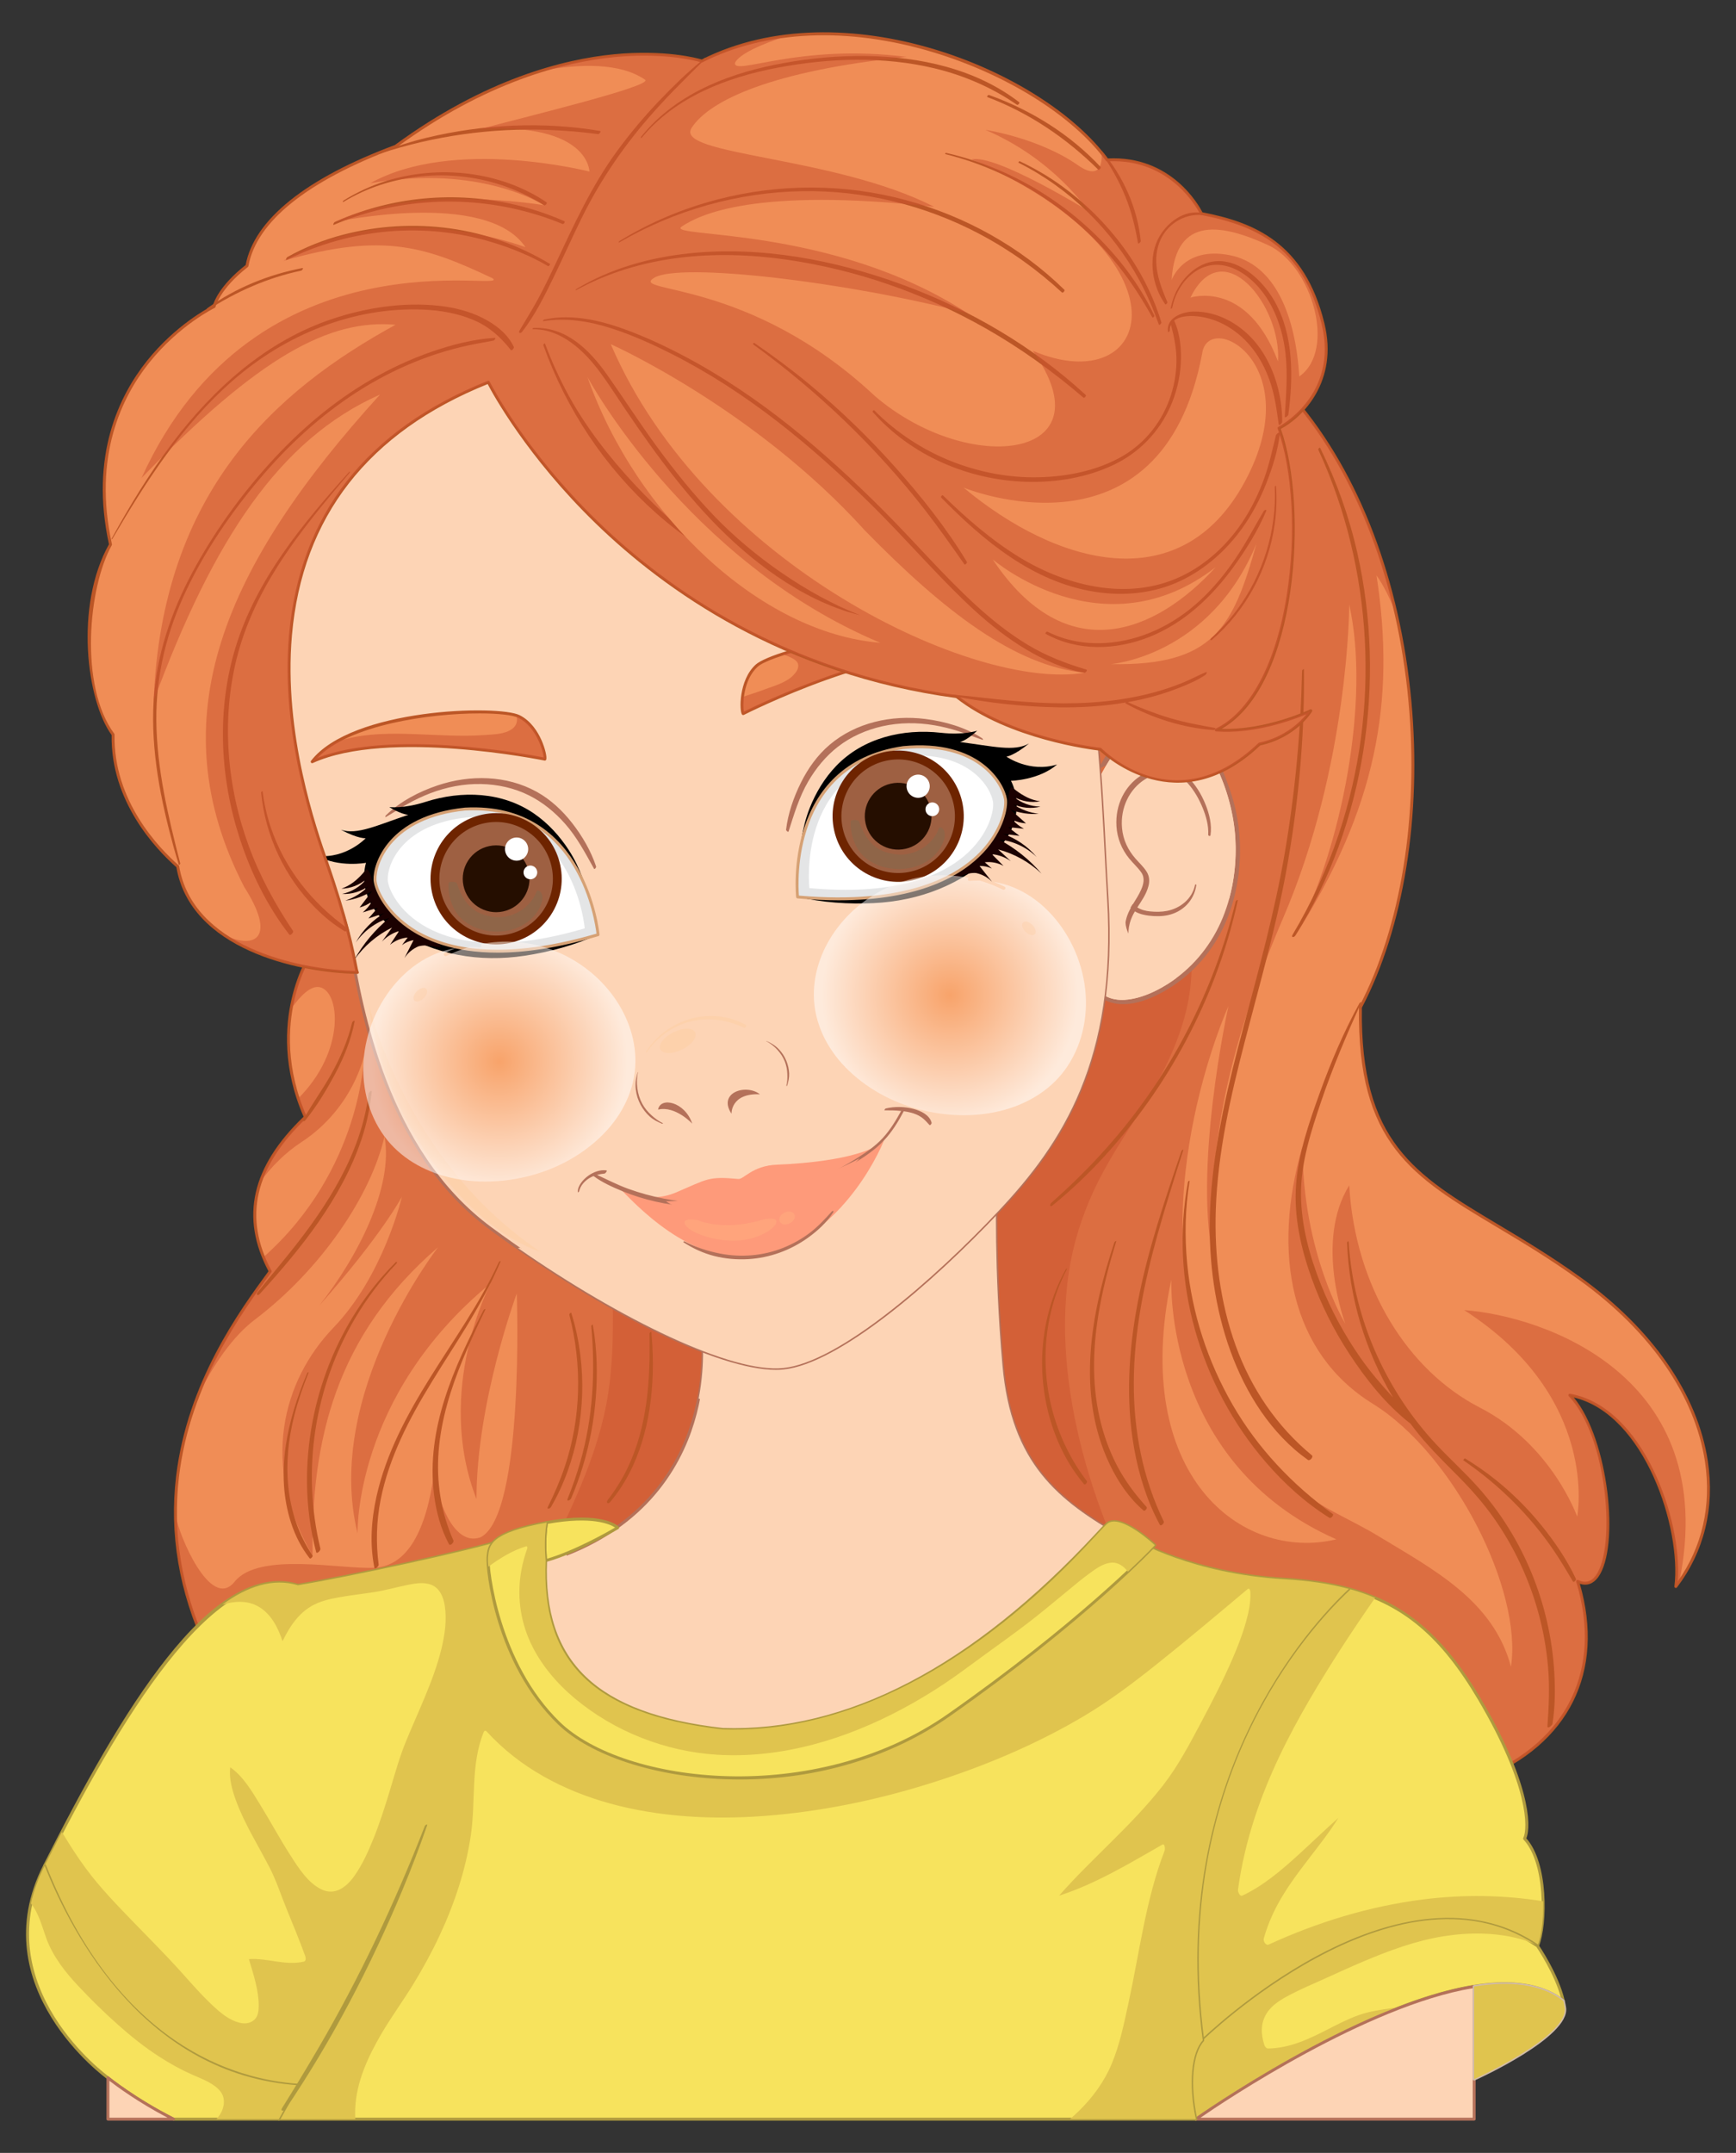 <?xml version="1.0" encoding="utf-8"?>
<!-- Generator: Adobe Illustrator 27.5.0, SVG Export Plug-In . SVG Version: 6.00 Build 0)  -->
<svg version="1.1" id="Layer_1" xmlns="http://www.w3.org/2000/svg" xmlns:xlink="http://www.w3.org/1999/xlink" x="0px" y="0px"
	 viewBox="0 0 288.814 358.114" style="enable-background:new 0 0 288.814 358.114;" xml:space="preserve">
<rect x="0" y="0" width="288.814" height="358.114" fill="#333333" stroke="none"/>
<g>
	<g>
		<path style="fill:#F08D56;" d="M51.84,158.473c0,0-7.931,11.687-1.043,27.34c-8.765,8.348-10.644,16.696-5.844,25.67
			c-9.183,12.522-35.384,47.689,10.635,90.267c0,0-2.581-3.871-2.581-11.612c9.892,9.462,9.892,12.903,25.805,18.064
			c-6.021-9.032-3.871-10.752-3.871-10.752s0.538,4.408,26.343,13.01c15.806,3.548,42.901-2.688,56.234-16.021
			c-1.29,8.602-6.881,11.612-6.881,11.612s12.903-3.011,18.924-12.042c3.871,7.311,0.86,10.322,0.86,10.322
			s38.278-10.322,48.17-23.655c0,0,0,7.742-3.441,10.752c9.892-3.871,12.473-10.322,12.473-10.322s16.773,3.871,18.924,14.623
			c15.053-6.021,20.214-18.494,15.913-32.687c7.311,3.441,6.451-22.795-1.29-30.966c12.042,2.15,18.924,21.504,17.633,31.826
			c10.752-14.193,5.591-35.697-15.913-51.18c-21.504-15.483-36.987-15.913-36.557-45.159c14.193-27.095,11.397-74.835-10.86-100.963
			L51.84,158.473z"/>
		<path style="fill:#BC5626;" d="M110.958,311.662c-3.543,0-6.838-0.317-9.727-0.965c-21.162-7.052-25.447-11.331-26.312-12.722
			c-0.27,0.828-0.359,3.41,4.095,10.092c0.057,0.086,0.054,0.199-0.009,0.281c-0.062,0.081-0.168,0.115-0.268,0.084
			c-12.354-4.007-15.208-7.03-20.39-12.516c-1.433-1.518-3.046-3.227-5.092-5.204c0.122,7.188,2.51,10.867,2.535,10.904
			c0.068,0.102,0.049,0.24-0.044,0.319c-0.094,0.081-0.232,0.076-0.322-0.007c-19.627-18.16-28.417-37.124-26.125-56.364
			c1.871-15.7,10.614-27.621,15.312-34.026l0.057-0.077c-4.74-8.979-2.829-17.39,5.839-25.707
			c-3.51-8.081-3.032-15.078-2.007-19.536c1.12-4.867,3.059-7.761,3.14-7.882c0.021-0.031,0.049-0.057,0.082-0.075L215.354,66.39
			c0.1-0.058,0.228-0.035,0.303,0.054c10.51,12.338,17.312,30.185,19.156,50.254c1.745,19.008-1.258,37.566-8.239,50.927
			c-0.313,22.328,8.833,27.79,22.671,36.057c4.139,2.472,8.829,5.274,13.787,8.844c11.938,8.596,19.432,19.447,21.102,30.556
			c1.164,7.743-0.613,14.994-5.138,20.968c-0.066,0.086-0.184,0.119-0.284,0.078c-0.102-0.042-0.163-0.146-0.15-0.255
			c1.198-9.583-4.902-28.606-16.727-31.41c5.822,6.993,7.675,24.873,4.065,29.865c-0.813,1.124-1.862,1.505-3.067,1.124
			c4.224,14.62-1.805,26.747-16.196,32.505c-0.068,0.026-0.143,0.022-0.206-0.012c-0.063-0.034-0.108-0.095-0.122-0.166
			c-1.971-9.858-16.687-13.912-18.548-14.386c-0.532,1.115-3.606,6.775-12.522,10.263c-0.107,0.044-0.233,0.001-0.296-0.099
			c-0.061-0.1-0.041-0.231,0.047-0.309c2.703-2.363,3.23-7.837,3.333-9.828c-4.344,5.376-13.569,10.86-27.438,16.312
			c-10.695,4.203-20.305,6.81-20.4,6.835c-0.105,0.027-0.217-0.017-0.273-0.112c-0.055-0.095-0.04-0.215,0.037-0.293
			c0.028-0.029,2.73-2.897-0.716-9.679c-6.098,8.748-18.712,11.776-18.841,11.806c-0.119,0.029-0.239-0.037-0.281-0.15
			c-0.044-0.114,0.005-0.242,0.111-0.299c0.054-0.029,5.184-2.888,6.636-10.704C146.094,305.753,126.251,311.661,110.958,311.662z
			 M74.942,297.207c0.031,0,0.062,0.006,0.092,0.018c0.082,0.033,0.138,0.108,0.149,0.195c0.007,0.035,1.121,4.457,26.179,12.809
			c15.418,3.463,42.652-2.627,55.986-15.961c0.074-0.074,0.188-0.092,0.28-0.046c0.094,0.047,0.147,0.15,0.131,0.253
			c-0.928,6.188-4.104,9.549-5.844,10.966c3.441-1.048,12.68-4.421,17.445-11.567c0.047-0.07,0.135-0.108,0.214-0.108
			c0.085,0.005,0.162,0.054,0.202,0.129c2.998,5.662,1.954,8.801,1.247,10.016c5.131-1.451,38.359-11.229,47.374-23.379
			c0.064-0.083,0.174-0.117,0.271-0.085c0.099,0.033,0.167,0.126,0.167,0.23c0,0.295-0.034,6.693-2.733,10.099
			c8.818-3.814,11.273-9.698,11.297-9.759c0.045-0.111,0.159-0.177,0.28-0.146c0.168,0.038,16.655,3.959,19.046,14.525
			c14.096-5.759,19.89-17.808,15.504-32.284c-0.027-0.092,0.001-0.191,0.074-0.254c0.072-0.064,0.173-0.077,0.262-0.036
			c1.195,0.564,2.158,0.308,2.944-0.781c3.308-4.572,1.986-22.937-4.514-29.799c-0.072-0.076-0.087-0.189-0.037-0.282
			c0.05-0.091,0.155-0.142,0.256-0.123c12.191,2.177,18.691,21.021,17.919,31.206c4.058-5.727,5.621-12.585,4.523-19.89
			c-1.65-10.978-9.075-21.715-20.907-30.234c-4.94-3.557-9.621-6.354-13.752-8.822c-13.994-8.36-23.239-13.882-22.906-36.538
			c0.001-0.038,0.01-0.075,0.027-0.109c6.959-13.284,9.952-31.767,8.213-50.709c-1.826-19.887-8.542-37.575-18.913-49.831
			L52.011,158.655c-0.254,0.392-2.022,3.237-3.044,7.694c-1.011,4.41-1.475,11.351,2.051,19.366c0.042,0.094,0.02,0.203-0.054,0.273
			c-8.636,8.226-10.533,16.528-5.797,25.38c0.043,0.082,0.037,0.183-0.019,0.258l-0.146,0.2
			c-4.671,6.368-13.366,18.223-15.222,33.796c-2.232,18.734,6.153,37.224,24.928,54.975c-0.778-1.729-1.943-5.197-1.943-10.458
			c0-0.098,0.058-0.185,0.147-0.223c0.091-0.039,0.192-0.019,0.263,0.047c2.254,2.156,3.992,3.996,5.525,5.62
			c5.033,5.33,7.846,8.309,19.527,12.172c-5.506-8.462-3.671-10.308-3.438-10.495C74.834,297.225,74.888,297.207,74.942,297.207z"/>
	</g>
	<g>
		<path style="opacity:0.55;fill:#CB5530;" d="M243.592,217.921c22.69,14.587,18.801,34.36,18.801,34.36
			s-4.214-11.994-16.207-18.152c-11.994-6.159-20.746-20.097-21.718-36.953c-5.835,9.4-0.648,23.015-0.648,23.015
			s-7.131-11.669-7.131-29.498c-5.186,17.828-1.945,34.36,11.669,42.788c13.614,8.428,24.96,31.118,23.015,43.76
			c-2.917-11.021-12.966-16.207-22.042-21.718c-9.076-5.51-16.856-6.159-27.229-26.256c-13.29-27.553,2.269-61.913,2.269-61.913
			s-6.159,27.877-2.269,43.112c-1.297-14.587,0.324-32.091,11.345-57.699c11.021-25.608,11.021-52.188,11.021-52.188
			c3.566,15.883-1.297,40.519-8.952,55.029c13.415-21.146,16.732-38.822,13.49-59.892c1.159,1.61,2.24,3.826,3.23,6.335
			c-3.046-13.336-8.586-25.853-16.762-35.451L51.84,158.473c0,0-2.405,3.553-3.415,9.358c1.552-2.214,3.236-3.88,4.698-3.636
			c3.467,0.578,4.436,10.615-3.514,18.529c0.335,1.011,0.726,2.041,1.187,3.09c-3.731,3.553-6.202,7.107-7.454,10.709
			c1.778-2.396,4.021-4.72,6.764-6.513c8.716-5.699,10.462-14.451,10.462-14.451s-0.337,18.99-16.72,33.544
			c0.321,0.79,0.677,1.583,1.104,2.382c-3.19,4.35-8.431,11.435-11.988,20.611c2.537-5.052,5.696-9.755,9.431-12.584
			c11.063-8.381,19.339-20.707,21.57-30.468c1.561,8.342-4.473,20.076-10.843,28.122c10.393-11.734,13.745-18.103,13.745-18.103
			s-3.017,13.075-11.398,21.791c-8.381,8.716-12.312,22.797-3.474,37.883c-0.214-19.109,3.809-36.542,20.906-51.293
			c0,0-19.109,24.473-13.41,47.605c0,0-0.67-22.797,22.126-41.571c0,0-9.387,17.768-2.347,35.871
			c0-16.092,6.705-34.195,6.705-34.195s1.341,36.877-6.034,40.565c-4.693,1.676-7.375-7.04-7.711-10.728
			c-1.341,9.722-4.463,15.496-9.942,15.794c-5.479,0.298-19.224-2.72-23.247,2.309c-4.023,5.029-9.387-8.046-9.722-10.728
			c-0.021-0.17-0.064-0.232-0.126-0.202c0.18,14.354,6.611,31.285,26.393,49.588c0,0-2.581-3.871-2.581-11.612
			c9.892,9.462,9.892,12.903,25.805,18.064c-6.021-9.032-3.871-10.752-3.871-10.752s0.538,4.408,26.343,13.01
			c15.806,3.548,42.901-2.688,56.234-16.021c-1.29,8.602-6.881,11.612-6.881,11.612s12.903-3.011,18.924-12.042
			c3.871,7.311,0.86,10.322,0.86,10.322s38.278-10.322,48.17-23.655c0,0,0,7.742-3.441,10.752
			c9.892-3.871,12.472-10.322,12.472-10.322s16.773,3.871,18.924,14.623c15.053-6.021,20.214-18.494,15.913-32.686
			c7.311,3.441,6.451-22.795-1.29-30.966c12.042,2.15,18.924,21.504,17.633,31.826c0.211-0.278,0.405-0.564,0.603-0.848
			C286.334,228.614,256.457,218.862,243.592,217.921z"/>
	</g>
	<g>
		<path style="opacity:0.55;fill:#CB5530;" d="M204.775,291.163c-3.801-5.787-7.529-11.622-10.972-17.63
			c-5.442-9.496-10.174-19.469-13.154-30.028c-2.87-10.171-4.405-21.248-2.844-31.774c0.693-4.671,2.107-9.194,4.074-13.482
			c2.195-4.787,5.088-9.103,7.893-13.538c3.055-4.83,5.768-9.97,7.291-15.505c1.425-5.177,1.594-10.589,0.316-15.797
			c-5.907,2.014-12.535,0.087-17.254-3.845c-1.987,6.795-4.196,13.572-7.589,19.812c-6.749,12.411-18.007,21.833-30.482,28.173
			c-6.368,3.236-13.291,6.122-20.486,6.628c-6.653,0.468-13.206-1.082-19.694-2.338c-0.454,11.329,1.192,22.689-1.449,33.861
			c-2.093,8.856-6.204,16.976-10.19,25.095c-1.977,4.028-3.902,8.066-6.002,12.034c-2.045,3.865-4.134,7.72-5.794,11.771
			c-1.594,3.887-2.751,7.962-3.041,12.167c-0.032,0.467-0.047,0.932-0.056,1.397c1.216,1.564,6.131,5.693,25.941,12.296
			c15.806,3.548,42.901-2.688,56.234-16.021c-1.29,8.602-6.881,11.612-6.881,11.612s12.903-3.011,18.924-12.042
			c3.871,7.311,0.86,10.322,0.86,10.322S190.004,299.049,204.775,291.163z"/>
		<path style="opacity:0.55;fill:#CB5530;" d="M76.656,307.476c0.688,0.239,1.399,0.48,2.157,0.725
			c-1.571-2.357-2.577-4.206-3.219-5.667C75.813,304.204,76.17,305.853,76.656,307.476z"/>
	</g>
	<g>
		<path style="fill:#BC5626;" d="M258.584,278.222c-0.162-2.866-0.576-5.714-1.219-8.511c-1.265-5.501-3.428-10.793-6.417-15.584
			c-1.5-2.404-3.203-4.685-5.096-6.794c-2.193-2.443-4.63-4.648-6.874-7.042c-4.07-4.342-7.384-9.332-9.852-14.744
			c-2.727-5.982-4.348-12.466-4.761-19.027c-0.009-0.147-0.256,0.071-0.253,0.17c0.32,9.039,2.997,18.002,7.648,25.771
			c-1.941-2.117-3.81-4.289-5.47-6.67c-2.633-3.777-4.833-7.855-6.536-12.133c-1.882-4.728-3.265-9.762-3.31-14.88
			c-0.048-5.356,1.661-10.56,3.359-15.579c1.889-5.584,4.204-11.005,6.624-16.376c0.11-0.245-0.193-0.067-0.255,0.046
			c-2.613,4.765-4.746,9.77-6.59,14.879c-1.785,4.944-3.589,10.115-3.963,15.393c-0.371,5.236,0.804,10.469,2.554,15.376
			c1.592,4.464,3.724,8.734,6.321,12.697c2.788,4.253,6.121,8.469,10.168,11.602c0.466,0.626,0.943,1.244,1.437,1.848
			c2.051,2.509,4.378,4.756,6.651,7.059c2.11,2.138,4.09,4.384,5.819,6.845c3.263,4.645,5.714,9.855,7.259,15.315
			c0.879,3.107,1.458,6.298,1.726,9.516c0.271,3.264,0.121,6.484-0.111,9.743c-0.036,0.503,0.786-0.105,0.833-0.396
			C258.728,283.948,258.744,281.047,258.584,278.222z"/>
		<path style="fill:#BC5626;" d="M262.181,262.629c-1.5-3.208-3.54-6.181-5.764-8.928c-2.255-2.786-4.82-5.339-7.621-7.576
			c-1.6-1.278-3.286-2.441-5.03-3.512c-0.123-0.076-0.388,0.245-0.278,0.32c5.865,4.014,11.044,9.131,15.034,15.017
			c1.126,1.661,2.146,3.384,3.16,5.114C261.818,263.3,262.275,262.831,262.181,262.629z"/>
		<path style="fill:#BC5626;" d="M218.264,242.087c-5.863-4.834-10.118-11.132-12.688-18.264c-2.597-7.205-3.56-14.964-3.307-22.599
			c0.316-9.517,2.467-18.884,4.845-28.065c2.442-9.426,5.145-18.776,6.894-28.365c1.79-9.818,2.814-19.785,2.922-29.767
			c0.013-1.222,0.014-2.443,0.004-3.665c-0.001-0.179-0.308,0.084-0.311,0.207c-0.221,10.175-1.167,20.347-2.889,30.378
			c-1.672,9.737-4.291,19.237-6.836,28.772c-2.514,9.419-4.833,18.957-5.48,28.715c-0.505,7.613,0.188,15.361,2.41,22.676
			c2.161,7.111,5.913,14.081,11.576,19.015c0.701,0.611,1.445,1.176,2.198,1.721C217.917,243.074,218.561,242.331,218.264,242.087z"
			/>
		<path style="fill:#BC5626;" d="M221.721,251.833c-6.737-4.892-12.471-10.925-16.647-18.153
			c-4.141-7.169-6.767-15.207-7.563-23.452c-0.442-4.574-0.349-9.238,0.399-13.776c0.023-0.142-0.253,0.061-0.27,0.152
			c-1.521,8.205-1.086,16.604,1.174,24.634c2.27,8.066,6.293,15.625,11.765,21.975c3.072,3.565,6.589,6.762,10.59,9.255
			C221.434,252.633,221.967,252.012,221.721,251.833z"/>
		<path style="fill:#BC5626;" d="M205.572,149.961c-1.83,7.546-4.596,14.861-8.184,21.746c-3.591,6.891-8.047,13.332-13.201,19.145
			c-2.892,3.261-6.006,6.328-9.271,9.215c-0.302,0.267-0.264,0.811,0.179,0.452c6.122-4.974,11.44-10.89,15.993-17.321
			c4.536-6.407,8.266-13.402,11.058-20.738c1.568-4.119,2.824-8.347,3.775-12.649C205.98,149.546,205.607,149.819,205.572,149.961z"
			/>
		<path style="fill:#BC5626;" d="M190.756,250.673c-1.896-2.082-3.598-4.357-4.907-6.856c-1.295-2.472-2.242-5.128-2.873-7.844
			c-1.422-6.114-1.135-12.508-0.001-18.644c0.676-3.659,1.623-7.256,2.722-10.809c0.069-0.222-0.265,0.017-0.304,0.134
			c-3.926,11.845-6.388,25.212-0.76,36.956c1.377,2.874,3.187,5.561,5.611,7.652C190.458,251.447,190.947,250.883,190.756,250.673z"
			/>
		<path style="fill:#BC5626;" d="M188.627,229.992c0.027-8.415,1.74-16.727,3.999-24.801c1.302-4.655,2.754-9.263,4.229-13.865
			c0.069-0.216-0.259,0.018-0.298,0.132c-2.813,8.284-5.644,16.598-7.281,25.211c-1.52,7.998-2.021,16.259-0.583,24.308
			c0.789,4.415,2.136,8.702,4.268,12.657c0.172,0.32,0.785-0.283,0.651-0.557C190.102,245.875,188.601,237.972,188.627,229.992z"/>
		<path style="fill:#BC5626;" d="M180.816,246.368c-5.935-7.805-8.209-18.005-6.103-27.586c0.587-2.672,1.521-5.266,2.79-7.691
			c0.09-0.171-0.139-0.047-0.185,0.037c-4.847,8.727-5.178,19.592-1.264,28.734c1.093,2.553,2.524,4.902,4.304,7.032
			C180.507,247.072,180.971,246.572,180.816,246.368z"/>
		<path style="fill:#BC5626;" d="M58.579,170.095c-0.715,3.022-1.975,5.877-3.48,8.584c-1.446,2.6-3.232,4.996-4.659,7.604
			c-0.172,0.314,0.219,0.246,0.352,0.081c1.951-2.409,3.584-5.145,5.038-7.877c1.438-2.702,2.58-5.553,3.162-8.566
			C59.053,169.606,58.618,169.927,58.579,170.095z"/>
		<path style="fill:#BC5626;" d="M61.329,181.881c-1.21,9.984-6.902,18.73-13.046,26.404c-1.787,2.233-3.634,4.416-5.419,6.651
			c-0.323,0.404-0.005,0.692,0.349,0.303c6.868-7.544,13.619-15.902,16.921-25.694c0.877-2.6,1.43-5.262,1.708-7.99
			C61.871,181.265,61.354,181.674,61.329,181.881z"/>
		<path style="fill:#BC5626;" d="M65.825,209.972c-4.811,4.809-8.54,10.59-11.044,16.911c-2.502,6.316-3.782,13.113-3.706,19.908
			c0.043,3.85,0.556,7.676,1.529,11.402c0.09,0.344,0.776-0.268,0.697-0.595c-1.566-6.47-1.838-13.253-0.816-19.829
			c1.02-6.566,3.287-12.92,6.68-18.635c1.917-3.229,4.198-6.245,6.792-8.96C66.11,210.015,66.028,209.769,65.825,209.972z"/>
		<path style="fill:#BC5626;" d="M51.997,258.734c-4.646-6.923-5.047-15.401-3.035-23.298c0.615-2.413,1.432-4.768,2.364-7.076
			c0.081-0.202-0.165-0.065-0.21,0.04c-3.313,7.809-5.392,16.602-2.69,24.916c0.695,2.139,1.711,4.122,3.091,5.899
			C51.65,259.385,52.112,258.905,51.997,258.734z"/>
		<path style="fill:#BC5626;" d="M82.995,209.941c-3.119,6.774-7.495,12.899-11.431,19.205c-3.846,6.162-7.352,12.659-8.933,19.809
			c-0.857,3.878-1.135,7.917-0.341,11.828c0.068,0.335,0.741-0.245,0.706-0.515c-0.466-3.595-0.375-7.215,0.324-10.773
			c0.69-3.512,1.891-6.904,3.369-10.158c2.975-6.55,7.113-12.463,10.853-18.582c2.141-3.503,4.099-7.083,5.713-10.861
			C83.361,209.647,83.054,209.813,82.995,209.941z"/>
		<path style="fill:#BC5626;" d="M80.448,217.923c-4.905,9.439-9.599,19.74-8.242,30.662c0.358,2.879,1.115,5.713,2.492,8.275
			c0.199,0.37,0.873-0.305,0.732-0.622c-2.082-4.702-2.858-9.766-2.453-14.884c0.418-5.27,2.021-10.354,4.018-15.222
			c1.146-2.794,2.413-5.541,3.729-8.258C80.848,217.618,80.516,217.793,80.448,217.923z"/>
		<path style="fill:#BC5626;" d="M96.559,225.461c-0.296-2.393-0.789-4.761-1.512-7.062c-0.047-0.15-0.367,0.154-0.331,0.293
			c2.154,8.305,1.976,17.201-0.778,25.35c-0.769,2.275-1.735,4.482-2.797,6.635c-0.218,0.443,0.363,0.274,0.51,0.022
			C96.001,243.256,97.614,233.979,96.559,225.461z"/>
		<path style="fill:#BC5626;" d="M99.264,226.689c-0.062-2.124-0.269-4.232-0.643-6.324c-0.019-0.107-0.264,0.112-0.256,0.2
			c0.703,7.601,0.29,15.226-1.816,22.589c-0.597,2.087-1.308,4.143-2.117,6.158c-0.21,0.523,0.452,0.234,0.581-0.067
			C98.054,242.182,99.488,234.37,99.264,226.689z"/>
		<path style="fill:#BC5626;" d="M108.371,221.612c-0.017-0.196-0.331,0.09-0.328,0.217c0.167,7.638-0.3,15.461-3.682,22.449
			c-0.891,1.841-1.99,3.596-3.242,5.213c-0.35,0.453,0.018,0.799,0.399,0.347c4.93-5.856,6.815-13.676,7.073-21.178
			C108.671,226.304,108.579,223.96,108.371,221.612z"/>
		<path style="fill:#BC5626;" d="M225.815,91.969c-1.365-6.053-3.454-11.887-6.178-17.458c-0.07-0.144-0.378,0.157-0.32,0.284
			c4.583,9.898,7.162,20.751,7.745,31.632c0.584,10.909-0.868,21.929-4.326,32.296c-1.949,5.844-4.55,11.476-7.699,16.771
			c-0.291,0.49,0.258,0.466,0.477,0.116c5.838-9.326,9.584-19.907,11.306-30.758C228.551,113.952,228.243,102.737,225.815,91.969z"
			/>
	</g>
	<g>
		<path style="fill:#B4715A;" d="M180.238,155.432c-0.153-2.5-0.389-5.006-0.295-7.494c0.097-2.532,0.436-5.031,1.017-7.433
			c0.582-2.406,1.421-4.698,2.307-6.949c0.456-1.16,0.984-2.254,1.626-3.28c0.526-0.841,1.258-1.477,1.642-2.44
			c0.107-0.269-0.094-0.628-0.347-0.67c-1.313-0.217-2.473,0.158-3.479,0.875c0.016-0.026,0.031-0.053,0.046-0.079
			c0.063-0.134,0.114-0.274,0.18-0.406c1.944-3.892,5.18-7.12,9.213-7.718c1.721-0.255,3.518-0.048,5.17,0.826
			c1.521,0.805,2.832,2.097,3.895,3.6c1.117,1.579,1.99,3.36,2.708,5.198c0.75,1.919,1.388,3.923,1.794,5.951
			c1.001,4.99,0.696,10.23-0.669,14.88c-1.411,4.805-4.06,8.907-7.536,11.887c-1.615,1.384-3.377,2.562-5.256,3.448
			c-1.802,0.849-3.785,1.497-5.805,1.395c-1.918-0.097-3.817-0.947-5.077-2.795c-0.473-0.694-0.863-1.47-1.195-2.285
			C180.437,159.81,180.372,157.618,180.238,155.432z"/>
		<path style="fill:#FDD4B5;" d="M183.563,165.46c1.744,1.146,3.86,0.974,5.65,0.504c1.844-0.484,3.588-1.353,5.214-2.395
			c3.683-2.359,6.758-5.862,8.697-10.206c1.848-4.141,2.673-9.006,2.398-13.818c-0.237-4.147-1.392-8.336-3.19-12.066
			c-1.581-3.279-3.959-6.327-7.249-6.983c-3.989-0.796-7.726,1.713-10.075,5.016c-0.007,0.01-0.014,0.022-0.021,0.032
			c0.057,0.078,0.077,0.17,0.011,0.266c-0.772,1.133-1.461,2.333-2.085,3.579c-0.167,0.414-0.319,0.835-0.462,1.26
			c-0.202,0.379-0.388,0.77-0.563,1.168c-0.742,1.471-1.319,3.064-1.649,4.748c-1.318,5.024-1.73,10.459-1.3,15.811
			c0.214,2.657,0.678,5.293,1.483,7.848C181.049,162.208,181.877,164.352,183.563,165.46z"/>
		<path style="fill:#FDD4B5;" d="M204.504,139.556c-0.491-3.761-1.642-7.634-3.858-10.655c-2.572-3.507-6.248-6.061-10.152-5.777
			c-1.852,0.135-3.553,0.846-5.103,1.876c2.361-3.044,5.913-5.259,9.693-4.505c3.29,0.656,5.668,3.704,7.249,6.983
			c1.798,3.73,2.952,7.92,3.19,12.066c0.2,3.495-0.188,7.015-1.12,10.268C204.885,146.465,204.952,142.987,204.504,139.556z"/>
		<path style="fill:#FDD4B5;" d="M178.94,152.374c-0.43-5.353-0.019-10.787,1.3-15.812c0.33-1.684,0.908-3.277,1.649-4.748
			c0.175-0.398,0.361-0.789,0.563-1.168c0.143-0.426,0.296-0.847,0.463-1.26c0.624-1.245,1.313-2.446,2.085-3.579
			c0.066-0.096,0.047-0.188-0.011-0.266c0.007-0.01,0.014-0.022,0.021-0.032c0.48-0.675,1.021-1.314,1.608-1.902
			c-0.454,0.998-0.83,2.045-1.125,3.096c-0.746,2.656-1.164,5.797-0.239,8.611c0.184,0.559,0.796,0.354,0.879-0.101
			c0.59-3.253,2.415-6.113,5.233-7.04c2.116-0.696,4.494-0.041,6.216,1.79c2.264,2.409,3.006,6.219,3.065,9.502
			c0.063,3.501-0.652,7.123-2.494,9.799c-1.904,2.766-4.834,3.735-7.944,2.975c-0.146-0.036-0.35,0.037-0.423,0.188
			c-1.094,2.293-1.353,5.908,0.456,8.109c1.219,1.484,2.829,2.325,4.533,2.265c0.319-0.011,0.632-0.061,0.941-0.127
			c-0.42,0.313-0.849,0.612-1.287,0.893c-1.626,1.041-3.371,1.911-5.214,2.395c-1.79,0.47-3.906,0.642-5.65-0.504
			c-1.686-1.108-2.514-3.252-3.14-5.238C179.617,157.668,179.153,155.031,178.94,152.374z"/>
		<path style="fill:#B4715A;" d="M187.734,155.295c-0.275-0.615-0.475-1.245-0.484-1.881c0.04-0.233,0.089-0.465,0.153-0.691
			c0.175-0.62,0.436-1.175,0.728-1.706c-0.014-0.017-0.029-0.034-0.044-0.051c0.115-0.194,0.232-0.385,0.352-0.576
			c0.015,0.004,0.032,0.006,0.047,0.012c0.47-0.779,0.974-1.533,1.352-2.388c0.4-0.905,0.685-1.962,0.034-2.895
			c-0.588-0.843-1.362-1.52-2.005-2.308c-1.237-1.519-2.007-3.369-2.126-5.394c-0.212-3.596,1.427-6.678,3.992-8.36
			c2.356-1.545,5.462-2.082,7.862,0.19c1.275,1.208,2.282,2.863,2.967,4.568c0.649,1.615,1.079,3.401,0.827,5.116
			c-0.031,0.212-0.395,0.12-0.382-0.095c0.09-1.471-0.35-3.039-0.902-4.403c-0.61-1.508-1.427-2.943-2.473-4.119
			c-0.951-1.069-2.032-1.781-3.332-1.835c-1.385-0.057-2.726,0.462-3.888,1.203c-2.461,1.569-4.054,4.629-3.743,8.061
			c0.18,1.992,1.001,3.652,2.253,5.093c0.619,0.712,1.353,1.363,1.859,2.192c0.451,0.739,0.495,1.546,0.287,2.351
			c-0.355,1.376-1.136,2.441-1.852,3.557c0.651,0.423,1.385,0.593,2.123,0.668c0.944,0.095,1.926,0.092,2.844-0.09
			c2.051-0.407,4.143-1.893,4.639-4.338c0.023-0.112,0.225-0.064,0.208,0.052c-0.4,2.722-2.385,4.461-4.64,4.977
			c-1.05,0.24-2.201,0.237-3.285,0.099c-0.713-0.091-1.584-0.269-2.294-0.707c-0.153,0.262-0.301,0.527-0.431,0.806
			c-0.357,0.762-0.579,1.588-0.636,2.475C187.732,155.018,187.735,155.156,187.734,155.295z"/>
	</g>
	<g>
		<path style="fill:#FDD4B5;" d="M116.784,221.543c0,0,4.338,30.988-29.129,39.045c-0.62,17.353,11.776,31.815,36.153,31.195
			c24.378-0.62,44.21-16.734,62.803-36.153c-10.536-5.991-18.386-12.189-19.833-28.509c-1.446-16.321-1.033-28.923-1.033-28.923
			L116.784,221.543z"/>
		<path style="fill:#B4715A;" d="M122.309,292.045c-11.322,0-20.575-3.316-26.827-9.635c-5.507-5.564-8.373-13.317-8.069-21.83
			c0.004-0.109,0.08-0.202,0.186-0.227c17.173-4.134,24.127-14.448,26.936-22.371c3.05-8.6,2.02-16.328,2.009-16.406
			c-0.014-0.104,0.041-0.207,0.136-0.252l48.961-23.344c0.076-0.036,0.166-0.03,0.237,0.016c0.071,0.046,0.113,0.126,0.11,0.21
			c-0.004,0.126-0.396,12.777,1.032,28.894c1.477,16.665,9.8,22.685,19.712,28.319c0.064,0.037,0.109,0.102,0.119,0.176
			c0.011,0.074-0.013,0.149-0.064,0.203c-11.005,11.495-20.309,19.491-29.278,25.164c-11.314,7.157-22.336,10.775-33.693,11.064
			C123.31,292.038,122.808,292.045,122.309,292.045z M87.891,260.781c-0.251,8.306,2.563,15.86,7.935,21.288
			c6.432,6.498,16.121,9.785,27.976,9.472c25.264-0.642,45.724-18.446,62.419-35.854c-9.912-5.66-18.2-11.797-19.684-28.544
			c-1.289-14.551-1.097-26.284-1.044-28.555l-48.447,23.099c0.135,1.213,0.779,8.456-2.047,16.439
			C112.161,246.141,105.155,256.565,87.891,260.781z"/>
	</g>
	<g>
		<path style="fill:#FDD4B5;" d="M166.779,227.121c-1.446-16.321-1.033-28.923-1.033-28.923l-48.962,23.345
			c0,0,0.668,4.778-0.546,11.069c3.498,1.892,7.728,2.709,11.755,2.801c9.984,0.229,20.012-3.156,27.815-9.387
			c-2.322,13.789-1.441,24.234,0.874,38.025c-6.292,0.071-13.457,4.894-19.404,6.949c-3.103,1.072-6.294,2.427-9.545,1.971
			c-4.5-0.63-8.189-4.633-12.731-4.51c0,0,3.622,1.502,6.748,4.444s9.561,1.655,14.526-0.184c4.965-1.839,15.813-2.942,20.41-2.39
			c-5.516,6.803-20.594,18.203-41.187,13.422c-12.918-3.755-20.061-11.934-21.244-25.225c-2.019,0.789-4.209,1.485-6.599,2.06
			c-0.62,17.353,11.776,31.815,36.153,31.195c24.377-0.62,44.21-16.734,62.803-36.153
			C176.076,249.639,168.225,243.441,166.779,227.121z"/>
	</g>
	<g>
		<path style="fill:#FDD4B5;" d="M95.195,51.87c0,0-46.165,9.892-47.133,55.374c-0.968,26.128,8.387,39.676,10,48.707
			c1.613,9.032,5.161,34.837,23.547,48.385c18.386,13.548,39.353,24.192,48.707,23.225c9.354-0.968,25.16-14.838,35.805-26.128
			c10.645-11.29,19.676-25.16,18.064-51.933c-1.613-26.773-1.29-64.513-25.483-82.899C138.756,51.442,122.974,47.462,95.195,51.87z"
			/>
		<path style="fill:#B4715A;" d="M129.082,227.864c-9.46,0-28.652-9.358-47.617-23.333c-17.475-12.876-21.601-36.746-23.363-46.939
			c-0.1-0.578-0.192-1.113-0.279-1.598c-0.46-2.578-1.579-5.588-2.875-9.073c-3.299-8.875-7.819-21.031-7.128-39.685
			c0.502-23.593,13.347-37.457,24.033-44.933c11.569-8.093,23.176-10.644,23.291-10.67c0.005-0.001,0.009-0.001,0.013-0.002
			c27.367-4.342,43.439-0.614,63.691,14.777c22.12,16.811,23.813,49.44,25.174,75.659c0.132,2.546,0.26,5.027,0.405,7.419
			c1.636,27.167-7.748,41.102-18.131,52.115c-11.355,12.043-26.764,25.25-35.956,26.202
			C129.943,227.843,129.523,227.864,129.082,227.864z M95.239,52.109c-0.315,0.07-11.737,2.632-23.123,10.601
			c-10.589,7.411-23.315,21.154-23.812,44.539c-0.687,18.562,3.813,30.664,7.098,39.502c1.303,3.507,2.43,6.536,2.898,9.157
			c0.087,0.486,0.179,1.021,0.28,1.6c1.752,10.135,5.855,33.871,23.174,46.632c19.446,14.329,39.857,24.083,48.538,23.179
			c9.06-0.937,24.358-14.072,35.653-26.053c10.308-10.932,19.623-24.77,17.998-51.752c-0.144-2.394-0.273-4.876-0.404-7.423
			c-1.355-26.118-3.043-58.623-24.983-75.297C138.428,51.497,122.453,47.791,95.239,52.109z"/>
	</g>
	<g>
		<path style="fill:#FDD4B5;" d="M184.184,149.5c-1.613-26.773-1.29-64.513-25.483-82.899
			c-19.946-15.159-35.728-19.139-63.507-14.73c0,0-46.165,9.892-47.133,55.374c0,0,7.957-26.558,29.461-35.59
			c6.021,24.945,36.557,39.568,43.439,41.718c0,0-2.15,5.161,1.72,8.602c9.892-5.161,34.995-10.276,53.195,5.184
			c1.856,25.352,6.587,59.329-26.96,85.564c-20.644,18.924-30.106,12.042-62.362-5.161c-0.136,0.009-0.262,0.019-0.396,0.029
			c17.185,11.952,35.567,20.859,44.157,19.97c9.354-0.968,25.16-14.838,35.805-26.128S185.797,176.273,184.184,149.5z"/>
	</g>
	<path style="fill:#FE9A7A;" d="M103.011,197.564c0,0,4.294,2.991,9.508,0.767c5.214-2.224,5.291-2.684,10.275-2.224
		c0.92,0.153,2.3-2.224,6.518-2.377c4.217-0.153,14.677-0.965,17.767-4.048c-2.431,5.812-9.562,17.39-21.294,19.307
		C114.896,210.599,105.388,199.941,103.011,197.564z"/>
	<path style="fill:#FDD4B5;" d="M127.228,179.054c-1.745,0.403-3.439-0.037-5.049-0.72c-1.819-0.772-3.766-1.889-5.721-0.933
		c-1.333,0.652-2.352,1.842-3.799,2.277c-1.596,0.48-3.404-0.123-4.576-1.265c-0.896-0.874-1.301-1.959-1.357-3.089
		c-1.001,1.276-1.571,2.739-1.571,4.295c0,4.954,5.763,8.969,12.872,8.969c7.109,0,12.872-4.016,12.872-8.969
		c0-0.951-0.216-1.867-0.61-2.728C129.575,177.933,128.582,178.742,127.228,179.054z"/>
	<g>
		<g>
			<path style="fill:#FDD4B5;" d="M101.285,156.123c0,0,1.166-20.946-14.731-27.319c-16.325-6.545-26.435,5.009-27.556,16.475
				C58.658,153.427,77.27,172.552,101.285,156.123z"/>
			<path style="fill:#B4715A;" d="M95.212,136.943c-1.627-2.097-3.605-3.955-5.939-5.242c-5.015-2.765-11.074-2.863-16.427-1.072
				c-3.12,1.044-6.301,2.688-8.658,5.016c-0.057,0.057-0.169,0.358,0.014,0.254c1.226-0.696,2.385-1.5,3.619-2.183
				c1.21-0.669,2.466-1.268,3.757-1.763c2.686-1.029,5.578-1.599,8.459-1.538c2.746,0.058,5.505,0.655,7.969,1.887
				c2.284,1.141,4.282,2.778,5.971,4.684c2.008,2.265,3.384,4.89,4.845,7.515c0.101,0.181,0.399-0.226,0.351-0.371
				C98.317,141.54,96.879,139.093,95.212,136.943z"/>
			<g>
				<path d="M96.953,146.126c-0.623-1.663-1.377-3.257-2.321-4.717c-1.515-2.344-3.433-4.448-5.732-6.042
					c-5.325-3.692-12.088-3.91-18.128-1.978c-3.668,1.173-6.003,0.861-6.003,0.861s1.891,1.192,3.158,1.286
					c-5.19,1.731-8.499,3.396-11.203,2.488c2.865,1.523,4.113,1.41,4.113,1.41s-3.252,3.443-8.017,2.933
					c3.536,1.986,8.074,1.154,8.074,1.154s-2.188,6.494,5.003,11.191c6.381,4.168,13.914,5.391,21.394,4.265
					c4.115-0.619,8.339-1.766,12.134-3.487C98.792,152.407,98.088,149.153,96.953,146.126z"/>
				<path style="fill:#1B0101;" d="M56.803,147.821c1.53-0.027,3.044-0.617,4.188-1.633c-1.013,1.276-2.483,2.181-4.078,2.509
					c1.575,0.089,3.175-0.394,4.438-1.339c-1.075,1.123-2.431,1.975-3.909,2.456c1.603-0.195,3.16-0.765,4.509-1.652
					c-0.708,0.929-1.416,1.859-2.124,2.789c0.744-0.195,1.45-0.538,2.063-1.003c-0.403,0.691-0.927,1.311-1.541,1.823
					c0.84-0.263,1.68-0.527,2.52-0.79c-0.525,0.601-1.05,1.202-1.575,1.803c0.898-0.304,1.796-0.608,2.694-0.911
					c-2.007,1.162-3.687,2.884-4.8,4.92c1.335-1.939,3.337-3.408,5.586-4.1c-2.356,1.926-4.345,4.299-5.829,6.956
					c1.604-2.27,3.782-4.129,6.276-5.355c-0.561,0.78-1.122,1.559-1.683,2.338c0.777-0.826,1.775-1.442,2.861-1.765
					c-0.505,0.764-1.009,1.528-1.513,2.292c0.823-0.693,1.865-1.121,2.937-1.205c-0.316,0.417-0.632,0.835-0.948,1.253
					c0.566-0.423,1.234-0.708,1.93-0.827c-0.507,0.995-1.015,1.99-1.522,2.985c0.563-0.862,1.387-1.551,2.336-1.95
					c1.718-0.465,3.216,0.344,3.759,0.074c-0.682-1.543-4.33-2.369-5.709-3.34c-2.428-1.71-4.341-4.131-5.485-6.869
					c-0.271-0.65-0.364-1.577-0.723-2.159c-0.529-0.857-0.389-0.634-1.073,0.131C59.37,146.389,58.274,147.314,56.803,147.821z"/>
			</g>
			<g>
				<path style="fill:#E4E5E6;" d="M99.496,155.478c0,0-1.852-21.999-22.122-20.899c-12.226,1.261-15.108,8.813-14.987,11.777
					C62.507,149.321,69.668,164.291,99.496,155.478z"/>
				<path style="fill:#D6A174;" d="M82.782,158.464c-7.299,0-12.046-1.989-15.045-4.136c-4.1-2.935-5.538-6.631-5.593-7.962
					c-0.11-2.703,2.449-10.713,15.204-12.028c20.257-1.111,22.37,20.897,22.389,21.12c0.009,0.115-0.063,0.22-0.172,0.253
					C92.854,157.693,87.324,158.464,82.782,158.464z M78.8,134.782c-0.461,0-0.932,0.013-1.414,0.039
					c-12.374,1.276-14.863,8.941-14.757,11.525c0.051,1.253,1.436,4.757,5.39,7.587c4.759,3.408,14.034,6.404,31.214,1.369
					C98.985,153.186,96.31,134.782,78.8,134.782z"/>
			</g>
			<path style="fill:#FFFFFF;" d="M97.28,154.423c0,0-1.636-19.429-19.538-18.457c-10.798,1.114-13.343,7.783-13.236,10.401
				C64.614,148.985,70.938,162.206,97.28,154.423z"/>
			<g>
				<defs>
					<path id="SVGID_1_" d="M99.496,155.478c0,0-1.852-21.999-22.122-20.899c-12.226,1.261-15.108,8.813-14.987,11.777
						C62.507,149.321,69.668,164.291,99.496,155.478z"/>
				</defs>
				<clipPath id="SVGID_00000011015861442681742280000002173498832173114271_">
					<use xlink:href="#SVGID_1_"  style="overflow:visible;"/>
				</clipPath>
				<g style="clip-path:url(#SVGID_00000011015861442681742280000002173498832173114271_);">
					<g>
						<g>
							<path style="fill:#6E2400;" d="M71.865,148.434c1.247,5.899,7.037,9.67,12.933,8.422c5.895-1.247,9.663-7.04,8.416-12.939
								c-1.247-5.899-7.037-9.67-12.933-8.422C74.385,136.742,70.618,142.535,71.865,148.434z"/>
							<path style="fill:#9E6042;" d="M73.303,148.13c1.079,5.104,6.09,8.367,11.191,7.288c5.101-1.079,8.362-6.092,7.282-11.196
								c-1.079-5.104-6.09-8.367-11.191-7.288C75.484,138.012,72.224,143.025,73.303,148.13z"/>
							<path style="fill:#250E00;" d="M77.106,147.325c0.635,3.002,3.582,4.922,6.583,4.287c3.001-0.635,4.919-3.584,4.284-6.586
								c-0.635-3.003-3.582-4.922-6.583-4.287C78.389,141.373,76.471,144.322,77.106,147.325z"/>
						</g>
						<path style="fill:#FFFFFF;" d="M84.058,141.639c0.22,1.042,1.243,1.708,2.285,1.488c1.042-0.22,1.707-1.244,1.487-2.286
							c-0.22-1.042-1.243-1.708-2.285-1.488C84.504,139.574,83.838,140.597,84.058,141.639z"/>
						<path style="fill:#FFFFFF;" d="M87.123,145.355c0.131,0.618,0.737,1.012,1.354,0.882c0.617-0.131,1.012-0.737,0.881-1.355
							c-0.131-0.618-0.737-1.012-1.354-0.882C87.386,144.131,86.992,144.737,87.123,145.355z"/>
						<path style="fill:#8F6548;" d="M76.155,152.13c2.919,3.681,10.047,3.96,13.103-0.27c0.615-0.851,1.542-2.697,0.565-3.603
							c-0.111-0.103-0.458-0.208-0.535,0.004c-0.428,1.17-1.246,2.206-2.295,2.968c-0.91,0.661-2.002,1.107-3.128,1.277
							c-1.195,0.181-2.37-0.029-3.486-0.394c-2.39-0.781-3.576-2.861-4.39-5.213c-0.079-0.228-1.332-0.352-1.362,0.006
							C74.472,148.823,75.193,150.917,76.155,152.13z"/>
					</g>
				</g>
			</g>
		</g>
	</g>
	<g>
		<g>
			<path style="fill:#FDD4B5;" d="M131.066,150.183c0,0-5.264-20.307,9.068-29.684c14.719-9.629,26.904-0.291,30.258,10.731
				C172.329,139.152,157.844,161.565,131.066,150.183z"/>
			<path style="fill:#B4715A;" d="M133.246,130.183c1.182-2.376,2.757-4.587,4.792-6.308c4.373-3.697,10.294-4.986,15.895-4.283
				c3.265,0.41,6.707,1.396,9.476,3.214c0.067,0.044,0.236,0.317,0.036,0.252c-1.339-0.441-2.633-1.002-3.978-1.429
				c-1.318-0.418-2.667-0.758-4.031-0.989c-2.836-0.48-5.783-0.47-8.596,0.156c-2.681,0.597-5.268,1.726-7.442,3.418
				c-2.014,1.568-3.652,3.566-4.933,5.767c-1.523,2.616-2.356,5.46-3.272,8.321c-0.063,0.198-0.436-0.143-0.417-0.294
				C131.106,135.3,132.034,132.619,133.246,130.183z"/>
			<g>
				<path d="M133.346,139.528c0.284-1.753,0.709-3.465,1.347-5.081c1.024-2.596,2.491-5.036,4.431-7.052
					c4.495-4.667,11.082-6.212,17.385-5.507c3.827,0.428,6.055-0.337,6.055-0.337s-1.62,1.541-2.843,1.883
					c5.429,0.676,9.001,1.658,11.474,0.235c-2.509,2.057-3.755,2.191-3.755,2.191s3.866,2.736,8.437,1.298
					c-3.076,2.643-7.689,2.72-7.689,2.72s3.423,5.937-2.703,11.956c-5.436,5.342-12.581,8.024-20.137,8.391
					c-4.157,0.202-8.523-0.091-12.583-1.032C132.779,146.049,132.828,142.72,133.346,139.528z"/>
				<path style="fill:#1B0101;" d="M173.044,133.29c-1.505,0.275-3.106-0.006-4.428-0.777c1.244,1.052,2.863,1.65,4.492,1.658
					c-1.526,0.397-3.191,0.238-4.615-0.439c1.275,0.89,2.772,1.458,4.316,1.639c-1.61,0.125-3.249-0.128-4.746-0.733
					c0.877,0.772,1.754,1.544,2.631,2.316c-0.768-0.045-1.527-0.242-2.22-0.578c0.531,0.598,1.167,1.102,1.869,1.484
					c-0.875-0.093-1.751-0.186-2.626-0.279c0.633,0.486,1.266,0.972,1.899,1.458c-0.94-0.121-1.881-0.242-2.821-0.363
					c2.197,0.745,4.182,2.102,5.674,3.879c-1.69-1.639-3.942-2.685-6.284-2.921c2.689,1.425,5.106,3.361,7.083,5.674
					c-2.019-1.91-4.521-3.304-7.207-4.016c0.703,0.654,1.406,1.308,2.11,1.962c-0.924-0.657-2.024-1.064-3.152-1.168
					c0.645,0.65,1.29,1.299,1.935,1.949c-0.943-0.518-2.049-0.732-3.117-0.604c0.392,0.347,0.784,0.694,1.176,1.042
					c-0.639-0.303-1.349-0.452-2.055-0.431c0.693,0.876,1.386,1.751,2.08,2.627c-0.721-0.735-1.665-1.247-2.674-1.453
					c-1.775-0.118-3.086,0.97-3.671,0.812c0.365-1.647,3.779-3.174,4.94-4.398c2.044-2.154,3.444-4.904,4.027-7.814
					c0.138-0.69,0.046-1.618,0.284-2.259c0.35-0.944,0.257-0.698,1.078-0.082C170.245,132.391,171.502,133.083,173.044,133.29z"/>
			</g>
			<g>
				<path style="fill:#E4E5E6;" d="M132.692,149.198c0,0-2.512-21.933,17.578-24.843c12.235-1.169,16.546,5.668,17.011,8.599
					C167.746,135.884,163.671,151.97,132.692,149.198z"/>
				<path style="fill:#D6A174;" d="M139.517,149.759c-2.118,0-4.395-0.101-6.847-0.32c-0.115-0.01-0.206-0.099-0.219-0.214
					c-0.026-0.222-2.307-22.201,17.784-25.111c12.799-1.224,16.862,6.129,17.286,8.801c0.208,1.314-0.474,5.22-3.914,8.904
					C160.073,145.603,153.096,149.759,139.517,149.759z M132.915,148.974c17.844,1.557,26.342-3.207,30.337-7.485
					c3.319-3.553,3.987-7.259,3.79-8.497c-0.404-2.555-4.346-9.58-16.749-8.395C131.69,127.291,132.738,146.793,132.915,148.974z"/>
			</g>
			<path style="fill:#FFFFFF;" d="M134.657,147.727c0,0-2.219-19.371,15.524-21.94c10.806-1.033,14.613,5.006,15.024,7.594
				C165.615,135.969,162.016,150.176,134.657,147.727z"/>
			<g>
				<defs>
					<path id="SVGID_00000077283779789559768430000017776459160567785898_" d="M132.692,149.198c0,0-2.512-21.933,17.578-24.843
						c12.235-1.169,16.546,5.668,17.011,8.599C167.746,135.884,163.671,151.97,132.692,149.198z"/>
				</defs>
				<clipPath id="SVGID_00000016077234775740417050000006751749161544853636_">
					<use xlink:href="#SVGID_00000077283779789559768430000017776459160567785898_"  style="overflow:visible;"/>
				</clipPath>
				<g style="clip-path:url(#SVGID_00000016077234775740417050000006751749161544853636_);">
					<g>
						<g>
							<path style="fill:#6E2400;" d="M138.792,138.206c1.345,5.877,7.197,9.552,13.071,8.206c5.874-1.345,9.545-7.2,8.2-13.077
								c-1.345-5.877-7.197-9.552-13.071-8.206C141.118,126.474,137.447,132.329,138.792,138.206z"/>
							<path style="fill:#9E6042;" d="M140.224,137.878c1.164,5.086,6.228,8.265,11.31,7.101c5.083-1.164,8.259-6.23,7.096-11.316
								c-1.164-5.086-6.228-8.265-11.31-7.101C142.237,127.726,139.061,132.792,140.224,137.878z"/>
							<path style="fill:#250E00;" d="M144.014,137.01c0.684,2.992,3.663,4.862,6.653,4.177c2.99-0.685,4.859-3.665,4.174-6.657
								c-0.685-2.992-3.663-4.862-6.653-4.177C145.198,131.038,143.329,134.019,144.014,137.01z"/>
						</g>
						<path style="fill:#FFFFFF;" d="M150.871,131.21c0.238,1.038,1.271,1.688,2.309,1.45c1.038-0.238,1.686-1.272,1.449-2.31
							c-0.238-1.038-1.271-1.687-2.309-1.45C151.282,129.138,150.633,130.172,150.871,131.21z"/>
						<path style="fill:#FFFFFF;" d="M153.996,134.874c0.141,0.616,0.753,1,1.368,0.859c0.615-0.141,0.999-0.754,0.859-1.369
							c-0.141-0.615-0.754-1-1.368-0.859C154.24,133.646,153.856,134.259,153.996,134.874z"/>
						<path style="fill:#8F6548;" d="M143.143,141.831c2.98,3.632,10.111,3.793,13.097-0.487c0.6-0.861,1.497-2.723,0.505-3.612
							c-0.112-0.101-0.461-0.201-0.535,0.013c-0.408,1.176-1.209,2.227-2.245,3.005c-0.899,0.676-1.983,1.14-3.106,1.328
							c-1.191,0.2-2.371,0.01-3.492-0.336c-2.402-0.741-3.624-2.802-4.476-5.139c-0.083-0.227-1.338-0.33-1.361,0.029
							C141.405,138.552,142.16,140.634,143.143,141.831z"/>
					</g>
				</g>
			</g>
		</g>
	</g>
	<g>
		<path style="fill:#F08D56;" d="M90.64,126.275c0,0-26.02-5.376-38.708,0.43c6.666-8.602,30.966-9.247,34.407-7.526
			S90.855,125.845,90.64,126.275z"/>
		<path style="fill:#BC5626;" d="M51.933,126.948c-0.072,0-0.143-0.032-0.19-0.092c-0.069-0.088-0.07-0.211-0.001-0.299
			c6.792-8.765,31.194-9.352,34.706-7.595c1.896,0.948,3.023,2.78,3.635,4.15c0.595,1.333,0.964,2.893,0.775,3.272
			c-0.049,0.099-0.154,0.156-0.266,0.129c-0.259-0.054-26.09-5.294-38.557,0.413C52.001,126.941,51.967,126.948,51.933,126.948z
			 M79.769,118.669c-8.249,0-21.656,1.88-26.967,7.404c12.208-4.819,34.935-0.611,37.626-0.087c-0.049-1.04-1.216-5.1-4.196-6.59
			C85.328,118.944,82.926,118.669,79.769,118.669z"/>
	</g>
	<path style="opacity:0.55;fill:#CB5530;" d="M86.34,119.179c-0.116-0.058-0.26-0.113-0.422-0.165
		c0.24,0.821,0.059,1.668-0.706,2.234c-1.231,0.91-3.164,0.913-4.623,1.019c-3.879,0.283-7.77-0.024-11.648-0.156
		c-3.821-0.13-7.751-0.143-11.475,0.831c-0.563,0.147-1.116,0.33-1.662,0.531c-1.576,0.925-2.911,1.994-3.871,3.233
		c12.688-5.806,38.708-0.43,38.708-0.43C90.855,125.845,89.78,120.899,86.34,119.179z"/>
	<g>
		<path style="fill:#F08D56;" d="M123.639,118.703c0,0,23.655-12.1,37.429-9.875c-8.713-6.52-32.31-0.682-35.17,1.891
			S123.318,118.345,123.639,118.703z"/>
		<path style="fill:#BC5626;" d="M123.639,118.945c-0.067,0-0.134-0.028-0.18-0.08c-0.455-0.506-0.606-5.731,2.278-8.327
			c2.92-2.628,26.598-8.548,35.476-1.904c0.09,0.067,0.122,0.186,0.079,0.289c-0.044,0.102-0.151,0.164-0.262,0.144
			c-13.542-2.186-37.044,9.731-37.28,9.852C123.715,118.937,123.677,118.945,123.639,118.945z M148.717,106.127
			c-9.702,0-20.789,3.091-22.656,4.771c-2.476,2.228-2.523,6.452-2.294,7.469c2.458-1.223,23.248-11.319,36.296-9.918
			C157.223,106.762,153.111,106.127,148.717,106.127z"/>
	</g>
	<path style="opacity:0.55;fill:#CB5530;" d="M130.11,108.814c0.749,0.236,1.597,0.532,2.198,0.997
		c1.283,0.992-0.173,2.54-1.096,3.153c-1.334,0.886-2.945,1.298-4.425,1.87c-1.067,0.412-2.192,0.712-3.264,1.125
		c-0.165,1.437-0.031,2.58,0.116,2.743c0,0,23.655-12.1,37.429-9.875C154.182,103.674,138.004,106.241,130.11,108.814z"/>
	<g>
		<path style="fill:#B4715A;" d="M152.003,184.46c-1.501-0.392-3.135-0.433-4.645-0.078c-0.079,0.018-0.31,0.314-0.179,0.312
			c0.913-0.011,1.831,0.005,2.74,0.102c-0.86,1.576-1.803,3.127-3.014,4.459c-1.29,1.419-2.893,2.497-4.511,3.504
			c-3.156,1.963-6.517,3.602-10.026,4.832c-7.03,2.464-14.643,3.23-21.976,1.778c-1.996-0.395-3.953-0.93-5.867-1.622
			c-1.797-0.65-3.471-1.519-5.197-2.315c0.404-0.108,0.821-0.177,1.244-0.221c0.153-0.016,0.542-0.5,0.295-0.533
			c-1.052-0.137-2.157,0.287-3.001,0.897c-0.471,0.34-0.885,0.742-1.218,1.219c-0.303,0.434-0.561,0.953-0.516,1.497
			c0.011,0.134,0.201-0.066,0.213-0.122c0.205-0.934,0.899-1.705,1.698-2.199c0.227-0.141,0.464-0.25,0.706-0.345
			c1.434,1.069,3.146,1.835,4.791,2.511c1.773,0.729,3.616,1.3,5.484,1.727c3.67,0.839,7.495,1.093,11.248,0.846
			c7.708-0.507,15.195-3.178,21.764-7.188c1.804-1.102,3.59-2.286,5.041-3.839c1.34-1.433,2.37-3.11,3.28-4.839
			c0.372,0.053,0.742,0.12,1.109,0.213c0.664,0.167,1.311,0.418,1.872,0.816c0.498,0.353,0.879,0.815,1.295,1.254
			c0.128,0.136,0.386-0.242,0.357-0.36C154.669,185.466,153.188,184.77,152.003,184.46z"/>
		<path style="fill:#B4715A;" d="M138.363,201.542c-1.133,1.254-2.269,2.485-3.618,3.514c-1.369,1.044-2.889,1.891-4.489,2.527
			c-3.319,1.318-6.969,1.616-10.47,0.934c-2.03-0.395-4.106-1.069-5.936-2.041c-0.063-0.033-0.198,0.131-0.144,0.166
			c1.617,1.035,3.257,1.806,5.126,2.282c1.835,0.466,3.761,0.629,5.65,0.52c3.588-0.207,7.067-1.482,9.975-3.586
			c1.589-1.15,3.105-2.524,4.151-4.198C138.774,201.394,138.531,201.356,138.363,201.542z"/>
	</g>
	<g>
		<path style="fill:#B4715A;" d="M108.387,185.511c-0.613-0.551-1.16-1.21-1.55-1.937c-0.833-1.552-1.078-3.505-0.705-5.226
			c0.006-0.025-0.044,0.016-0.048,0.029c-0.295,0.956-0.424,1.852-0.309,2.855c0.103,0.902,0.379,1.767,0.814,2.563
			c0.388,0.709,0.873,1.35,1.471,1.895c0.631,0.574,1.342,0.931,2.127,1.247c0.035,0.014,0.112-0.092,0.082-0.106
			C109.581,186.508,108.951,186.018,108.387,185.511z"/>
		<path style="fill:#B4715A;" d="M130.986,178.638c-0.028-0.711-0.164-1.439-0.432-2.099c-0.571-1.41-1.733-2.651-3.083-3.353
			c-0.02-0.01,0.035-0.02,0.046-0.016c0.798,0.332,1.464,0.741,2.068,1.37c0.543,0.566,0.965,1.227,1.253,1.956
			c0.257,0.649,0.416,1.325,0.447,2.024c0.033,0.735-0.122,1.405-0.345,2.101c-0.01,0.031-0.123,0.024-0.116-0.004
			C130.989,179.981,131.011,179.293,130.986,178.638z"/>
		<path style="fill:#B4715A;" d="M121.699,185.261c0,0-0.159-3.452,4.726-3.239C124.088,180.217,119.362,181.756,121.699,185.261z"
			/>
		<path style="fill:#B4715A;" d="M115.167,186.907c0,0-2.814-3.027-5.682-2.336C109.857,182.394,113.946,183.243,115.167,186.907z"
			/>
	</g>
	<g>
		<g>
			<path style="fill:#F7E35D;" d="M90.778,259.597c5.478-1.541,11.983-5.478,11.983-5.478s-2.397-2.568-11.812-0.856
				c-0.004,0.001-0.007,0.001-0.011,0.002C90.414,256.06,90.778,259.597,90.778,259.597z"/>
			<path style="fill:#AF9A3E;" d="M90.779,259.84c-0.048,0-0.096-0.014-0.136-0.042c-0.059-0.041-0.097-0.105-0.105-0.176
				c-0.015-0.146-0.362-3.604,0.163-6.402c0.018-0.094,0.088-0.168,0.18-0.19c9.465-1.722,11.957,0.815,12.059,0.924
				c0.05,0.054,0.073,0.127,0.063,0.199c-0.01,0.073-0.052,0.136-0.115,0.174c-0.065,0.04-6.597,3.972-12.043,5.504
				C90.823,259.837,90.8,259.84,90.779,259.84z M91.147,253.473c-0.388,2.24-0.223,4.934-0.153,5.81
				c4.655-1.371,10.02-4.421,11.338-5.192C101.521,253.551,98.576,252.151,91.147,253.473z"/>
		</g>
	</g>
	<g>
		<path style="fill:#F7E35D;" d="M255.794,323.685c1.505-3.871,1.505-13.978-2.15-17.849c0.86-1.72,0.86-9.032-7.527-23.225
			c-6.198-10.49-12.601-15.863-21.703-18.315c-6.383,5.976-30.1,31.429-24.316,75.087
			C200.097,339.383,232.414,307.8,255.794,323.685z"/>
		<path style="fill:#AF9A3E;" d="M200.098,339.626c-0.027,0-0.053-0.005-0.079-0.013c-0.086-0.03-0.149-0.106-0.161-0.197
			c-5.738-43.311,17.219-68.582,24.391-75.296c0.061-0.058,0.149-0.08,0.229-0.057c9.135,2.46,15.67,7.971,21.848,18.426
			c8.055,13.63,8.519,21.085,7.605,23.301c3.669,4.086,3.563,14.197,2.09,17.984c-0.027,0.068-0.084,0.121-0.154,0.143
			c-0.07,0.022-0.148,0.011-0.208-0.03c-22.949-15.592-55.068,15.356-55.389,15.671C200.221,339.602,200.16,339.626,200.098,339.626
			z M224.481,264.565c-7.212,6.787-29.659,31.718-24.204,74.314c1.669-1.564,9.152-8.34,18.786-13.516
			c14.351-7.707,27.001-8.415,36.609-2.052c0.687-2.003,0.983-5.37,0.741-8.533c-0.306-3.972-1.352-7.089-2.946-8.776
			c-0.07-0.074-0.086-0.184-0.041-0.275c0.774-1.548,0.931-8.694-7.518-22.993C239.748,272.311,233.533,267.038,224.481,264.565z"/>
	</g>
	<path style="fill:#E0C44E;" d="M236.756,315.952c-8.906,1.12-17.567,3.78-25.714,7.517c-0.443,0.203-0.904-0.613-0.803-0.976
		c0.559-2.015,1.365-3.951,2.363-5.787c2.798-5.144,6.961-9.383,10.064-14.315c-2.239,1.97-4.374,4.06-6.578,6.066
		c-2.855,2.6-5.86,5.187-9.379,6.849c-0.482,0.227-0.792-0.677-0.747-1.002c0.567-4.094,1.522-8.125,2.812-12.051
		c2.255-6.865,5.49-13.367,9.13-19.595c3.368-5.764,7.046-11.381,10.863-16.865c-1.385-0.585-2.828-1.086-4.353-1.497
		c-6.383,5.976-30.1,31.429-24.316,75.087c0,0,32.317-31.583,55.696-15.698c0.645-1.658,1.01-4.462,0.933-7.429
		C250.132,315.198,243.39,315.117,236.756,315.952z"/>
	<g>
		<path style="fill:#F7E35D;" d="M200.097,339.383c-1.863,2.05-2.432,7.17-1.151,13.118c0,0,45.21-32.043,61.14-19.659
			c-1.031-4.436-4.293-9.156-4.293-9.156C232.414,307.8,200.097,339.383,200.097,339.383z"/>
		<path style="fill:#AF9A3E;" d="M198.946,352.743c-0.029,0-0.06-0.006-0.088-0.016c-0.076-0.03-0.132-0.096-0.149-0.175
			c-1.25-5.804-0.764-11.162,1.21-13.331c0.003-0.004,0.006-0.008,0.01-0.01c0.081-0.08,8.23-7.987,19.135-13.846
			c14.481-7.778,27.228-8.428,36.867-1.879c0.025,0.017,0.046,0.038,0.063,0.063c0.032,0.048,3.3,4.809,4.329,9.24
			c0.024,0.1-0.019,0.204-0.105,0.26c-0.086,0.055-0.199,0.05-0.279-0.013c-15.608-12.134-60.4,19.346-60.851,19.665
			C199.044,352.728,198.995,352.743,198.946,352.743z M200.272,339.552c-1.829,2.02-2.288,7.026-1.164,12.539
			c1.89-1.312,12.365-8.467,24.329-14.282c17.254-8.389,29.443-10.259,36.247-5.563c-1.097-3.941-3.776-7.959-4.065-8.385
			C232.762,308.384,200.832,339.009,200.272,339.552z"/>
	</g>
	<path style="fill:#E0C44E;" d="M231.502,334.038c-1.871,0.276-3.729,0.537-5.517,1.179c-1.713,0.615-3.333,1.45-4.95,2.278
		c-3.172,1.625-6.426,3.212-10.066,3.253c-0.29,0.003-0.55-0.337-0.628-0.587c-0.572-1.821-0.648-3.609,0.393-5.271
		c0.896-1.43,2.455-2.329,3.909-3.094c1.861-0.979,3.808-1.787,5.722-2.657c2.149-0.977,4.298-1.957,6.473-2.877
		c4.285-1.814,8.71-3.449,13.322-4.186c4.154-0.664,8.624-0.662,12.704,0.439c0.908,0.245,1.765,0.567,2.589,0.952
		c-23.352-15.354-55.356,15.917-55.356,15.917c-1.863,2.05-2.432,7.17-1.151,13.118c0,0,17.344-12.29,34.333-18.706
		C232.686,333.875,232.092,333.951,231.502,334.038z"/>
	<g>
		<g>
			<path style="fill:#FDD4B5;" d="M198.946,352.501h46.311v-6.666v-15.399C225.662,333.567,198.946,352.501,198.946,352.501z"/>
			<path style="fill:#B4715A;" d="M245.257,352.743h-46.311c-0.105,0-0.199-0.068-0.231-0.169c-0.032-0.101,0.005-0.21,0.091-0.272
				c0.268-0.189,26.988-19.001,46.413-22.107c0.068-0.011,0.141,0.009,0.195,0.055c0.054,0.046,0.085,0.114,0.085,0.185V352.5
				C245.499,352.634,245.39,352.743,245.257,352.743z M199.721,352.258h45.294V330.72
				C227.393,333.664,203.866,349.409,199.721,352.258z"/>
		</g>
		<g>
			<path style="fill:#F7E35D;" d="M260.31,334.007c-0.052-0.384-0.132-0.774-0.223-1.165c-3.684-2.864-8.935-3.349-14.83-2.406
				v15.399C245.257,345.834,260.955,338.738,260.31,334.007z"/>
			<path style="fill:#D1BBA7;" d="M245.257,346.077c-0.046,0-0.092-0.013-0.132-0.039c-0.069-0.044-0.111-0.121-0.111-0.204v-15.4
				c0-0.119,0.086-0.221,0.205-0.24c6.526-1.039,11.579-0.216,15.016,2.455c0.044,0.034,0.075,0.082,0.087,0.136
				c0.109,0.469,0.182,0.846,0.228,1.187l0,0c0.661,4.856-14.546,11.789-15.194,12.081
				C245.325,346.069,245.291,346.077,245.257,346.077z M245.499,330.642v14.812c1.037-0.485,4.266-2.038,7.402-3.968
				c4.939-3.04,7.418-5.615,7.168-7.446v-0.001c-0.041-0.305-0.105-0.643-0.2-1.058
				C256.581,330.464,251.747,329.679,245.499,330.642z"/>
		</g>
		<path style="fill:#E0C44E;" d="M260.31,334.007c-0.052-0.384-0.132-0.774-0.223-1.165c-3.684-2.864-8.935-3.349-14.83-2.406
			v15.399C245.257,345.834,260.955,338.738,260.31,334.007z"/>
	</g>
	<g>
		<path style="fill:#F7E35D;" d="M224.414,264.296c-3.214-0.866-6.757-1.375-10.756-1.606c-15.327-0.884-24.759-6.484-24.759-6.484
			s-38.047,38.448-70.948,35.438c-32.902-3.01-34.192-35.482-34.192-35.482c-5.978,1.888-26.235,6.236-34.192,7.527
			c-15.264-4.515-31.816,26.217-42.139,46.646c4.618,11.663,16.886,34.753,42.098,36.518l-3.138,5.649h152.558
			c-1.28-5.948-0.712-11.068,1.151-13.118C194.314,295.726,218.031,270.272,224.414,264.296z"/>
		<path style="fill:#AF9A3E;" d="M198.946,352.743H46.388c-0.086,0-0.166-0.046-0.209-0.119c-0.043-0.074-0.044-0.166-0.003-0.241
			l2.955-5.317c-10.897-0.859-20.503-5.769-28.555-14.598c-6.782-7.435-11.015-16.092-13.373-22.045
			c-0.025-0.065-0.022-0.137,0.01-0.198c12.879-25.487,27.985-50.965,42.37-46.785c8.241-1.341,28.267-5.666,34.104-7.509
			c0.07-0.023,0.151-0.011,0.212,0.033c0.062,0.043,0.1,0.113,0.103,0.188c0.003,0.081,0.374,8.175,4.738,16.525
			c4.02,7.69,12.354,17.181,29.233,18.725c16.933,1.546,35.256-8.145,47.654-16.549c13.449-9.117,23.005-18.722,23.1-18.817
			c0.078-0.08,0.199-0.094,0.296-0.038c0.094,0.056,9.564,5.58,24.649,6.45c4.122,0.239,7.657,0.766,10.805,1.615
			c0.084,0.023,0.151,0.09,0.172,0.175c0.022,0.085-0.005,0.175-0.069,0.236c-7.13,6.673-29.95,31.797-24.242,74.878
			c0.009,0.071-0.013,0.142-0.062,0.195c-1.873,2.059-2.312,7.245-1.094,12.903c0.016,0.072-0.002,0.147-0.048,0.204
			C199.089,352.71,199.019,352.743,198.946,352.743z M46.8,352.258h151.847c-1.156-5.615-0.681-10.768,1.196-12.952
			c-5.602-42.622,16.587-67.75,24.087-74.886c-3.009-0.775-6.381-1.262-10.286-1.487c-14.121-0.815-23.375-5.686-24.704-6.424
			c-1.198,1.188-10.41,10.184-23.04,18.746c-12.464,8.45-30.916,18.192-47.97,16.63c-17.105-1.565-25.552-11.196-29.627-18.999
			c-3.923-7.512-4.65-14.82-4.766-16.401c-6.218,1.9-25.844,6.131-33.931,7.443c-0.036,0.004-0.073,0.003-0.108-0.008
			c-14.12-4.168-29.755,22.592-41.805,46.426c11.853,29.829,31.303,35.525,41.85,36.264c0.082,0.006,0.156,0.053,0.196,0.126
			c0.04,0.073,0.039,0.161-0.001,0.233L46.8,352.258z"/>
	</g>
	<path style="fill:#E0C44E;" d="M224.414,264.296c-3.214-0.866-6.757-1.375-10.756-1.606c-15.327-0.884-24.759-6.484-24.759-6.484
		s-38.047,38.448-70.948,35.438c-32.901-3.011-34.192-35.482-34.192-35.482c-5.979,1.888-26.235,6.236-34.192,7.527
		c-4.153-1.228-8.4,0.166-12.592,3.238c1.962-0.608,4.136-0.758,5.984,0.287c2.129,1.204,3.299,3.521,4.048,5.781
		c0.419-0.846,0.863-1.678,1.385-2.467c0.893-1.351,2.007-2.547,3.414-3.366c1.344-0.782,2.876-1.153,4.393-1.43
		c2.029-0.371,4.083-0.59,6.12-0.911c1.79-0.282,3.534-0.781,5.306-1.148c1.311-0.271,2.822-0.561,4.117-0.062
		c1.425,0.549,2.033,2.057,2.251,3.466c0.371,2.397,0.008,4.863-0.557,7.199c-0.654,2.703-1.644,5.315-2.703,7.882
		c-1.052,2.548-2.195,5.058-3.236,7.611c-1.032,2.532-1.761,5.167-2.551,7.782c-0.84,2.779-1.713,5.55-2.797,8.246
		c-0.871,2.166-1.867,4.382-3.226,6.293c-1.268,1.783-3.165,3.254-5.39,2.216c-2.296-1.072-3.888-3.621-5.205-5.671
		c-1.81-2.815-3.391-5.768-5.149-8.615c-1.304-2.112-2.766-4.599-4.872-6.044c-0.232,1.874,0.327,3.822,0.965,5.558
		c1.434,3.9,3.681,7.426,5.577,11.105c1.122,2.177,1.876,4.538,2.798,6.806c1.069,2.629,2.16,5.25,3.131,7.918
		c0.096,0.263,0.163,0.837-0.212,0.926c-3.065,0.723-6.08-0.619-9.15-0.412c0.036,0.122,0.069,0.244,0.105,0.366
		c0.694,2.333,1.497,4.789,1.524,7.244c0.01,0.858-0.054,1.879-0.74,2.488c-0.624,0.554-1.416,0.691-2.22,0.535
		c-2.17-0.423-4.053-2.264-5.57-3.755c-1.669-1.64-3.181-3.418-4.751-5.149c-2.358-2.6-4.847-5.083-7.287-7.605
		c-2.828-2.924-5.732-5.88-8.156-9.156c-1.454-1.966-2.77-4.022-4.023-6.119c-1.001,1.929-1.961,3.811-2.871,5.611
		c4.618,11.663,16.886,34.753,42.098,36.518l-3.138,5.649H59.11c-0.028-0.583-0.04-1.167-0.015-1.753
		c0.196-4.47,2.126-8.625,4.347-12.429c1.637-2.805,3.56-5.418,5.258-8.184c1.608-2.619,3.095-5.323,4.399-8.106
		c2.49-5.314,4.394-11.003,5.242-16.823c0.826-5.669-0.073-11.675,2.135-17.096c0.097-0.238,0.293-0.31,0.48-0.107
		c0.682,0.739,1.389,1.453,2.125,2.138c5.935,5.515,13.531,8.866,21.382,10.587c8.582,1.881,17.497,1.948,26.204,1.014
		c9.056-0.972,17.998-3.044,26.63-5.932c7.96-2.663,15.734-6.036,22.962-10.319c4.267-2.528,8.208-5.504,12.084-8.591
		c5.147-4.1,10.187-8.345,15.225-12.578c0.267-0.224,0.427,0.176,0.441,0.383c0.116,1.722-0.264,3.46-0.726,5.108
		c-0.58,2.071-1.36,4.078-2.213,6.049c-1.562,3.608-3.364,7.109-5.213,10.577c-1.95,3.656-3.826,7.273-6.384,10.558
		c-5.172,6.645-11.729,12.018-17.276,18.324c6.086-1.954,11.645-5.331,17.166-8.482c0.462-0.264,0.479,0.766,0.398,0.974
		c-3.143,8.152-4.17,16.882-6.018,25.368c-0.744,3.416-1.443,6.9-2.8,10.138c-1.244,2.97-3.162,5.58-5.456,7.826
		c-0.479,0.47-0.98,0.915-1.487,1.354h20.945c-1.28-5.948-0.712-11.068,1.151-13.118
		C194.314,295.725,218.031,270.272,224.414,264.296z"/>
	<g>
		<g>
			<path style="fill:#F7E35D;" d="M49.526,346.852c-25.212-1.765-37.48-24.855-42.098-36.518c-0.003,0.006-0.006,0.012-0.009,0.018
				c-10.322,20.429,10.537,35.267,10.537,35.267s4.437,3.619,10.924,6.881h17.508L49.526,346.852z"/>
			<path style="fill:#AF9A3E;" d="M46.388,352.743H28.879c-0.038,0-0.075-0.009-0.109-0.026c-6.436-3.237-10.924-6.873-10.968-6.91
				c-0.197-0.139-20.897-15.185-10.599-35.563c0.042-0.085,0.128-0.143,0.231-0.143c0.096,0.005,0.184,0.055,0.219,0.144
				c11.849,29.919,31.332,35.626,41.89,36.366c0.082,0.006,0.156,0.053,0.196,0.126c0.04,0.073,0.039,0.161-0.001,0.233
				l-3.138,5.649C46.557,352.695,46.476,352.743,46.388,352.743z M28.937,352.258h17.307l2.885-5.192
				c-10.897-0.859-20.503-5.769-28.555-14.598c-6.592-7.228-10.776-15.609-13.171-21.539c-9.544,19.79,10.487,34.347,10.692,34.493
				C18.153,345.468,22.578,349.052,28.937,352.258z"/>
		</g>
		<path style="fill:#E0C44E;" d="M7.428,310.334c-0.003,0.006-0.006,0.012-0.009,0.018c-1.09,2.157-1.814,4.247-2.27,6.268
			c1.308,1.621,1.833,3.811,2.54,5.761c1.118,3.084,3.186,5.691,5.413,8.055c2.066,2.193,4.255,4.343,6.507,6.345
			c2.179,1.937,4.454,3.766,6.908,5.343c1.83,1.176,3.594,2.15,5.558,3.018c1.543,0.682,3.549,1.386,4.615,2.772
			c0.855,1.113,0.645,2.635-0.062,3.767c-0.181,0.289-0.394,0.555-0.611,0.819h10.371l3.138-5.649
			C24.314,345.087,12.046,321.997,7.428,310.334z"/>
		<g>
			<path style="fill:#FDD4B5;" d="M17.956,352.501H28.88c-6.487-3.263-10.924-6.881-10.924-6.881V352.501z"/>
			<path style="fill:#B4715A;" d="M28.879,352.743H17.956c-0.134,0-0.243-0.109-0.243-0.242v-6.881c0-0.094,0.054-0.179,0.138-0.219
				c0.085-0.042,0.185-0.027,0.258,0.031c0.043,0.036,4.493,3.64,10.879,6.852c0.1,0.051,0.153,0.164,0.127,0.273
				C29.09,352.666,28.992,352.743,28.879,352.743z M18.198,352.258h9.677c-4.891-2.557-8.516-5.243-9.677-6.139V352.258z"/>
		</g>
	</g>
	<path style="fill:#AF9A3E;" d="M70.682,303.726c-4.977,12.777-10.836,25.195-17.758,37.036c-1.943,3.323-3.939,6.618-5.987,9.878
		c-0.367,0.584,0.314,0.57,0.594,0.156c7.7-11.395,14.112-23.697,19.412-36.379c1.487-3.559,2.854-7.164,4.126-10.805
		C71.165,303.333,70.736,303.587,70.682,303.726z"/>
	<path style="fill:#FDD1AB;" d="M124.145,170.531c-5.746-3.275-13.185-1.079-16.657,4.412c-0.108,0.17,0.074,0.135,0.149,0.025
		c1.677-2.43,4.224-4.262,7.087-5.011c3.047-0.798,6.265-0.336,9.082,1.019C123.957,171.049,124.293,170.616,124.145,170.531z"/>
	<path style="fill:#FDD1AB;" d="M115.65,171.732c0.39,0.799-0.589,2.079-2.187,2.859c-1.598,0.78-3.21,0.765-3.6-0.034
		c-0.39-0.799,0.589-2.079,2.187-2.859C113.649,170.918,115.26,170.933,115.65,171.732z"/>
	<path style="fill:#FE9A7A;" d="M110.79,199.823c0,0,19.652-0.217,32.224-7.153C133.91,202.786,117.582,204.52,110.79,199.823z"/>
	<g>
		<path style="opacity:0.55;fill:#FFAD7D;" d="M116.277,203.027c0,0,3.998,1.738,10.082,0c6.084-1.738,1.391,3.998-5.563,3.303
			C113.843,205.634,111.757,201.984,116.277,203.027z"/>
		<path style="opacity:0.55;fill:#FFAD7D;" d="M132.158,202.012c0.238,0.492-0.115,1.155-0.789,1.481
			c-0.674,0.326-1.413,0.19-1.651-0.302c-0.238-0.492,0.115-1.155,0.789-1.481C131.181,201.385,131.92,201.52,132.158,202.012z"/>
	</g>
	<g>
		<path style="fill:#F7E35D;" d="M184.248,253.434c-2.225,1.712-28.76,35.436-64.025,34.238
			c-22.597-2.568-30.129-12.154-29.445-28.075c0,0-0.364-3.537,0.161-6.332c-9.404,1.711-9.576,3.765-9.747,5.818
			c-0.171,2.054,1.541,17.633,11.812,27.561c10.271,9.929,41.941,14.722,64.881-1.37c22.939-16.092,34.238-28.246,34.238-28.246
			S186.473,251.722,184.248,253.434z"/>
		<path style="fill:#AF9A3E;" d="M123.076,296.002c-0.796,0-1.592-0.014-2.392-0.043c-11.777-0.418-22.449-3.92-27.85-9.141
			c-10.526-10.176-12.042-25.879-11.885-27.756c0.176-2.111,0.358-4.292,9.945-6.037c0.079-0.016,0.159,0.011,0.216,0.067
			c0.056,0.057,0.081,0.137,0.066,0.216c-0.512,2.729-0.161,6.228-0.157,6.263c-0.725,16.897,8.289,25.479,29.23,27.859
			c20.57,0.686,41.466-10.189,62.072-32.362c0.937-1.008,1.502-1.616,1.778-1.828c2.362-1.817,7.951,3.387,8.188,3.61
			c0.098,0.092,0.102,0.244,0.012,0.342c-0.114,0.122-11.579,12.358-34.277,28.28C148.29,292.302,135.959,296.002,123.076,296.002z
			 M90.64,253.567c-8.884,1.664-9.048,3.633-9.207,5.536c-0.146,1.762,1.508,17.478,11.74,27.367
			c10.599,10.247,42.382,14.173,64.573-1.394c21.173-14.852,32.543-26.479,34.032-28.035c-1.665-1.516-5.749-4.672-7.382-3.414l0,0
			c-0.243,0.188-0.862,0.854-1.718,1.774c-20.077,21.603-40.45,32.546-60.579,32.546c-0.63,0-1.255-0.011-1.885-0.032
			c-21.269-2.417-30.417-11.153-29.678-28.328C90.523,259.481,90.203,256.295,90.64,253.567z M184.248,253.434h0.006H184.248z"/>
	</g>
	<path style="fill:#E0C44E;" d="M184.248,253.434c-2.225,1.712-28.76,35.436-64.025,34.238
		c-22.597-2.568-30.129-12.154-29.445-28.075c0,0-0.364-3.537,0.161-6.332c-9.404,1.711-9.576,3.765-9.747,5.818
		c-0.023,0.276-0.01,0.803,0.051,1.521c1.917-1.395,3.98-2.695,6.264-3.384c0.223-0.067,0.257,0.221,0.207,0.362
		c-0.415,1.158-0.741,2.348-0.966,3.558c-0.756,4.072-0.248,8.264,1.482,12.029c1.673,3.641,4.32,6.761,7.374,9.323
		c6.606,5.542,15.139,8.868,23.729,9.391c10.757,0.655,21.42-2.606,30.826-7.647c2.378-1.274,4.693-2.664,6.938-4.159
		c2.294-1.527,4.48-3.2,6.711-4.815c2.344-1.697,4.696-3.385,6.999-5.137c2.203-1.676,4.312-3.459,6.453-5.211
		c1.375-1.125,2.723-2.287,4.167-3.324c0.993-0.714,2.108-1.513,3.363-1.648c1.205-0.129,2.171,0.579,2.855,1.494
		c2.986-2.803,4.479-4.407,4.479-4.407S186.473,251.722,184.248,253.434z"/>
	<path style="fill:#FDD1AB;" d="M61.296,166.831c0,0,5.858,26.154,28.665,41.428C76.988,203.865,63.597,185.244,61.296,166.831z"/>
	<g>
		
			<radialGradient id="SVGID_00000062183389557818030470000016662259659673623709_" cx="1036.407" cy="176.585" r="21.339" gradientTransform="matrix(-1 0 0 1 1119.483 0)" gradientUnits="userSpaceOnUse">
			<stop  offset="0" style="stop-color:#F37422"/>
			<stop  offset="1" style="stop-color:#FFFFFF"/>
		</radialGradient>
		<path style="opacity:0.51;fill:url(#SVGID_00000062183389557818030470000016662259659673623709_);" d="M72.609,158.602
			c1.044-0.416,2.125-0.708,3.223-0.888c-0.627,0.247-1.246,0.518-1.854,0.818c-0.324,0.159-0.04,0.642,0.283,0.484
			c1.131-0.557,2.3-1.03,3.504-1.404c0.12-0.037,0.241-0.069,0.362-0.104c0.563-0.009,1.128,0.008,1.692,0.059
			c0.304,0.027,0.345-0.366,0.137-0.509c3.826-0.767,7.811-0.51,11.514,0.797c4.047,1.428,7.693,4.058,10.291,7.478
			c2.466,3.245,4.005,7.226,3.95,11.331c-0.06,4.534-2.132,8.709-5.269,11.915c-3.357,3.431-7.657,5.788-12.286,6.997
			c-4.365,1.141-9.051,1.322-13.45,0.256c-4.208-1.02-8.146-3.267-10.74-6.792c-2.825-3.838-3.935-8.784-3.398-13.484
			c0.551-4.827,2.741-9.537,6.167-12.992C68.408,160.879,70.397,159.484,72.609,158.602z"/>
		<path style="opacity:0.49;fill:#FDD1AB;" d="M69.357,164.888c-0.541,0.541-0.723,1.237-0.406,1.554
			c0.317,0.317,1.013,0.135,1.554-0.406c0.541-0.541,0.723-1.237,0.407-1.554C70.594,164.164,69.898,164.346,69.357,164.888z"/>
	</g>
	<g>
		
			<radialGradient id="SVGID_00000021103381751128851470000007830667538773655711_" cx="922.341" cy="165.548" r="21.339" gradientTransform="matrix(1 0 0 1 -764.309 0)" gradientUnits="userSpaceOnUse">
			<stop  offset="0" style="stop-color:#F37422"/>
			<stop  offset="1" style="stop-color:#FFFFFF"/>
		</radialGradient>
		<path style="opacity:0.51;fill:url(#SVGID_00000021103381751128851470000007830667538773655711_);" d="M168.499,147.565
			c-1.044-0.416-2.124-0.708-3.223-0.888c0.627,0.247,1.247,0.518,1.854,0.818c0.324,0.159,0.04,0.642-0.283,0.484
			c-1.131-0.557-2.3-1.03-3.504-1.404c-0.12-0.037-0.241-0.069-0.362-0.104c-0.563-0.009-1.128,0.008-1.692,0.059
			c-0.304,0.027-0.345-0.366-0.137-0.508c-3.826-0.767-7.811-0.51-11.514,0.797c-4.047,1.428-7.693,4.059-10.291,7.478
			c-2.466,3.245-4.005,7.226-3.95,11.331c0.06,4.535,2.132,8.709,5.269,11.915c3.357,3.431,7.657,5.788,12.286,6.997
			c4.365,1.141,9.051,1.322,13.45,0.256c4.208-1.02,8.146-3.267,10.74-6.792c2.825-3.838,3.935-8.784,3.398-13.484
			c-0.551-4.826-2.741-9.536-6.167-12.992C172.7,149.842,170.71,148.447,168.499,147.565z"/>
		<path style="opacity:0.49;fill:#FDD1AB;" d="M171.751,153.851c0.541,0.542,0.723,1.237,0.406,1.554
			c-0.317,0.317-1.013,0.135-1.554-0.406c-0.541-0.541-0.723-1.237-0.406-1.554C170.514,153.127,171.209,153.309,171.751,153.851z"
			/>
	</g>
	<g>
		<g>
			<path style="fill:#F08D56;" d="M81.247,63.579c0,0,22.2,44.826,77.912,52.297c9.179,7.258,23.907,8.752,23.907,8.752
				s12.381,12.594,26.469-0.854c5.977-1.281,8.538-5.55,8.538-5.55s-7.875,3.797-15.73,3.204
				c13.042-6.225,15.387-36.656,10.441-50.204c0,0,10.322-5.161,7.311-17.418c-3.011-12.257-10.107-16.343-20.214-18.279
				c0,0-4.408-9.569-15.698-8.924c-10.645-14.515-43.869-28.386-67.416-16.451c0,0-21.934-7.096-50.965,14.193
				C49.352,30.473,42.279,37.56,41.091,44.217c-4.874,3.804-5.469,6.776-5.469,6.776S12.15,62.192,18.386,90.578
				c-5.591,9.892-3.871,25.805,0.43,31.611c-0.215,10.967,7.312,18.924,10.752,21.934c2.15,12.903,18.709,17.419,29.891,17.634
				c-0.357-0.534-0.617-5.473-5.166-18.471C49.744,130.289,33.952,82.491,81.247,63.579z"/>
			<path style="fill:#BC5626;" d="M59.459,162c-0.002,0-0.003,0-0.005,0c-10.097-0.194-27.774-4.153-30.111-17.75
				c-3.357-2.954-10.951-10.883-10.771-21.982c-4.173-5.735-6.18-21.476-0.443-31.728c-3.203-14.708,1.68-24.729,6.348-30.55
				c4.695-5.856,10.121-8.749,10.937-9.163c0.164-0.602,1.114-3.333,5.455-6.744c1.402-7.523,9.981-14.421,24.817-19.954
				C80.716,13.115,93.809,9.835,102.149,9.024c8.398-0.821,13.814,0.639,14.596,0.868c23.45-11.812,56.543,1.596,67.557,16.462
				c10.574-0.526,15.192,7.873,15.745,8.958c8.608,1.665,17.004,5.077,20.286,18.436c2.376,9.673-3.595,15.667-7.247,17.595
				c4.591,12.934,2.883,42.669-9.847,49.892c7.39,0.251,14.653-3.192,14.729-3.229c0.095-0.045,0.212-0.024,0.284,0.055
				c0.072,0.079,0.084,0.196,0.029,0.288c-0.107,0.178-2.666,4.343-8.629,5.648c-13.563,12.892-25.711,1.807-26.697,0.864
				c-1.22-0.139-15.125-1.855-23.896-8.752c-28.81-3.88-48.483-17.914-59.918-29.008C87.649,75.95,81.949,65.453,81.132,63.886
				C61.25,71.903,50.295,85.96,48.569,105.672c-1.437,16.42,4.124,32.312,5.953,37.534c3.363,9.607,4.394,14.865,4.836,17.111
				c0.132,0.674,0.237,1.206,0.303,1.306c0.05,0.075,0.054,0.172,0.011,0.251C59.63,161.952,59.547,162,59.459,162z M107.155,9.261
				c-1.512,0-3.18,0.071-4.99,0.248c-8.277,0.81-21.279,4.076-36.219,15.031c-0.018,0.013-0.038,0.024-0.059,0.032
				C51.14,30.066,42.648,36.874,41.329,44.259c-0.01,0.059-0.043,0.112-0.089,0.149c-4.727,3.69-5.375,6.604-5.38,6.633
				c-0.015,0.074-0.064,0.138-0.134,0.17c-0.058,0.028-5.89,2.858-10.884,9.097c-4.603,5.749-9.419,15.658-6.22,30.217
				c0.013,0.058,0.004,0.119-0.026,0.172c-3.883,6.87-5.454,23.426,0.414,31.348c0.031,0.043,0.048,0.096,0.047,0.149
				c-0.216,11.011,7.39,18.877,10.67,21.747c0.042,0.037,0.07,0.087,0.08,0.143c2.199,13.196,19.283,17.147,29.304,17.423
				c-0.062-0.237-0.129-0.583-0.23-1.097c-0.439-2.235-1.466-7.47-4.818-17.044c-1.836-5.246-7.424-21.212-5.977-37.737
				c1.749-19.977,12.875-34.2,33.071-42.276c0.116-0.047,0.251,0.003,0.307,0.118c0.056,0.112,5.684,11.32,18.029,23.294
				c11.39,11.046,30.993,25.021,59.698,28.87c0.044,0.006,0.084,0.023,0.118,0.05c9.016,7.129,23.634,8.686,23.781,8.701
				c0.056,0.006,0.109,0.031,0.149,0.071c0.498,0.507,12.381,12.262,26.129-0.859c0.032-0.031,0.073-0.053,0.117-0.062
				c4.326-0.927,6.849-3.476,7.861-4.727c-2.243,0.943-8.677,3.34-15.02,2.86c-0.11-0.008-0.2-0.09-0.221-0.197
				c-0.02-0.108,0.035-0.216,0.135-0.263c5.717-2.729,10.029-10.811,11.831-22.175c1.584-9.988,0.99-20.871-1.513-27.727
				c-0.043-0.116,0.008-0.245,0.118-0.3c0.101-0.051,10.112-5.224,7.184-17.144c-3.05-12.422-10.211-16.219-20.023-18.098
				c-0.077-0.015-0.142-0.066-0.174-0.137c-0.045-0.094-4.485-9.401-15.464-8.784c-0.075,0.009-0.161-0.032-0.209-0.099
				c-5.456-7.439-16.47-14.358-28.745-18.056c-14.181-4.273-27.807-3.676-38.367,1.678c-0.057,0.028-0.123,0.034-0.185,0.014
				C116.649,10.369,113.132,9.261,107.155,9.261z"/>
		</g>
		<g>
			<path style="fill:#BC5626;" d="M180.745,111.384c-3.425-1.019-6.669-2.265-9.741-4.114c-3.091-1.86-5.928-4.11-8.587-6.541
				c-5.432-4.967-10.235-10.588-15.432-15.795c-4.966-4.977-10.144-9.753-15.654-14.125c-5.468-4.339-11.27-8.278-17.446-11.541
				c-3.094-1.635-6.28-3.127-9.561-4.348c-3.516-1.308-7.236-2.287-11.016-2.123c-0.94,0.041-1.871,0.172-2.792,0.364
				c-0.088,0.018-0.265,0.284-0.128,0.262c3.786-0.618,7.639,0.014,11.261,1.169c3.504,1.118,6.894,2.659,10.172,4.318
				c6.198,3.136,12.027,6.965,17.517,11.212c5.534,4.281,10.729,8.986,15.701,13.903c5.196,5.139,9.988,10.676,15.235,15.76
				c5.059,4.901,10.82,9.346,17.609,11.517c0.83,0.265,1.663,0.461,2.523,0.601C180.601,111.935,180.987,111.457,180.745,111.384z"
				/>
			<path style="fill:#BC5626;" d="M209.187,57.348c-2.518-3.249-6.454-5.597-10.642-5.522c-1.863,0.033-4.597,1.048-4.224,3.397
				c0.02,0.125,0.285-0.131,0.284-0.221c-0.003-0.384,0.074-0.705,0.201-0.983c0.538,2.021,0.949,4.022,0.92,6.128
				c-0.03,2.15-0.432,4.302-1.173,6.32c-1.551,4.224-4.507,7.701-8.498,9.799c-4.337,2.281-9.455,3.164-14.321,3.131
				c-4.609-0.032-9.192-0.981-13.473-2.677c-4.804-1.904-9.195-4.81-12.834-8.476c-0.08-0.081-0.319,0.183-0.239,0.275
				c6.372,7.251,15.893,11.323,25.479,11.621c5.003,0.155,10.221-0.691,14.747-2.889c4.148-2.014,7.397-5.374,9.279-9.585
				c1.003-2.243,1.599-4.665,1.744-7.118c0.142-2.397-0.085-5.018-1.097-7.222c1.077-0.89,3.098-0.839,4.38-0.646
				c1.819,0.274,3.557,0.976,5.091,1.985c3.252,2.138,5.413,5.489,6.592,9.151c0.705,2.187,1.022,4.46,1.323,6.731
				c0.05,0.377,0.591-0.138,0.591-0.37C213.318,65.691,211.956,60.922,209.187,57.348z"/>
			<path style="fill:#BC5626;" d="M212.274,72.424c-0.605,2.422-1.107,4.837-1.965,7.19c-0.845,2.318-1.909,4.557-3.231,6.642
				c-2.424,3.821-5.749,7.094-9.767,9.213c-8.907,4.696-19.541,2.228-27.733-2.789c-4.67-2.86-8.804-6.469-12.712-10.284
				c-0.107-0.104-0.414,0.236-0.303,0.349c7.059,7.211,15.257,14.05,25.535,15.687c4.824,0.768,9.845,0.302,14.287-1.804
				c4.129-1.958,7.623-5.076,10.28-8.773c1.641-2.283,2.96-4.799,3.987-7.414c1.029-2.62,1.943-5.455,2.263-8.261
				C212.974,71.67,212.339,72.163,212.274,72.424z"/>
			<path style="fill:#BC5626;" d="M210.237,85.023c-1.548,2.613-2.938,5.305-4.649,7.822c-1.714,2.521-3.654,4.911-5.89,6.989
				c-4.342,4.035-9.837,6.763-15.81,7.125c-3.311,0.2-6.66-0.376-9.626-1.888c-0.147-0.075-0.432,0.286-0.308,0.355
				c5.333,2.97,11.777,2.727,17.332,0.495c5.773-2.319,10.396-6.729,13.996-11.711c2.057-2.847,3.992-5.936,5.358-9.178
				C210.795,84.66,210.353,84.827,210.237,85.023z"/>
			<path style="fill:#BC5626;" d="M212.287,80.841c-0.008-0.119-0.211,0.06-0.207,0.141c0.338,7.263-1.962,14.644-6.3,20.472
				c-1.254,1.684-2.691,3.243-4.248,4.651c-0.206,0.186-0.197,0.573,0.112,0.308c5.618-4.821,9.38-11.84,10.417-19.16
				C212.361,85.13,212.431,82.98,212.287,80.841z"/>
			<path style="fill:#BC5626;" d="M202.156,121.091c-2.514-0.442-5.024-0.907-7.475-1.632c-2.42-0.715-4.774-1.637-7.078-2.664
				c1.575-0.28,3.139-0.626,4.682-1.068c1.421-0.406,2.821-0.885,4.19-1.441c1.389-0.565,2.838-1.174,4.074-2.033
				c0.112-0.078,0.39-0.571,0.063-0.438c-1.216,0.493-2.371,1.135-3.584,1.641c-1.196,0.499-2.417,0.937-3.655,1.318
				c-2.564,0.79-5.203,1.333-7.862,1.69c-5.644,0.758-11.374,0.618-17.034,0.113c-3.279-0.292-6.543-0.73-9.822-1.024
				c-0.073-0.006-0.227,0.19-0.14,0.208c5.721,1.149,11.639,1.795,17.473,1.893c3.785,0.063,7.582-0.167,11.311-0.806
				c-0.049,0.066-0.077,0.141-0.036,0.163c4.439,2.438,9.598,4.081,14.661,4.431C202.051,121.45,202.31,121.118,202.156,121.091z"/>
			<path style="fill:#BC5626;" d="M148.853,77.623c-4.405-4.936-9.169-9.539-14.269-13.754c-2.924-2.417-5.965-4.684-9.096-6.826
				c-0.083-0.056-0.274,0.174-0.199,0.229c10.764,7.805,20.453,17.097,28.621,27.591c2.281,2.931,4.404,5.978,6.541,9.014
				c0.101,0.144,0.501-0.263,0.41-0.413C157.432,87.806,153.253,82.554,148.853,77.623z"/>
			<path style="fill:#BC5626;" d="M200.195,35.49c-3.166-0.82-6.31,1.702-7.604,4.418c-1.588,3.333-0.848,7.764,1.267,10.703
				c0.092,0.128,0.406-0.229,0.352-0.355c-1.337-3.102-2.572-6.478-1.357-9.843c1.072-2.968,4.011-4.907,7.153-4.641
				C200.103,35.779,200.321,35.522,200.195,35.49z"/>
			<path style="fill:#BC5626;" d="M212.066,50.14c-2.484-4.425-7.96-8.882-13.026-5.542c-2.276,1.5-3.806,4.052-4.273,6.713
				c-0.023,0.133,0.236-0.059,0.253-0.143c0.499-2.443,1.891-4.767,4.019-6.122c2.355-1.5,5.094-1.201,7.407,0.232
				c4.607,2.855,6.84,8.345,7.422,13.53c0.392,3.493,0.082,6.977-0.125,10.47c-0.021,0.351,0.568-0.098,0.595-0.303
				C215.172,62.744,215.232,55.779,212.066,50.14z"/>
			<path style="fill:#BC5626;" d="M181.568,38.398c-4.289-4.04-9.229-7.352-14.607-9.762c-3.075-1.378-6.281-2.452-9.566-3.205
				c-0.074-0.017-0.217,0.181-0.136,0.201c11.392,2.805,21.682,9.617,28.956,18.794c2.076,2.619,3.87,5.448,5.498,8.364
				c0.081,0.146,0.384-0.163,0.325-0.288C189.55,47.185,185.83,42.412,181.568,38.398z"/>
			<path style="fill:#BC5626;" d="M176.668,30.959c-2.198-1.596-4.558-2.971-7.011-4.134c-0.099-0.047-0.287,0.201-0.209,0.24
				c8.497,4.261,15.61,11.224,20.123,19.584c1.27,2.352,2.324,4.822,3.228,7.336c0.069,0.192,0.462-0.187,0.41-0.36
				C190.475,44.549,184.295,36.496,176.668,30.959z"/>
			<path style="fill:#BC5626;" d="M183.348,25.151c-0.056-0.067-0.251,0.144-0.194,0.223c1.626,2.248,3.002,4.703,4.05,7.272
				c1.025,2.513,1.669,5.139,2.122,7.81c0.034,0.201,0.473-0.179,0.457-0.346C189.256,34.65,186.875,29.326,183.348,25.151z"/>
			<path style="fill:#BC5626;" d="M85.484,57.712c-1.02-2.183-3.065-3.75-5.174-4.814c-2.279-1.151-4.804-1.765-7.332-2.037
				c-5.887-0.634-12.029,0.311-17.624,2.167C44.332,56.685,35.57,64.583,28.666,73.707c-3.803,5.026-7.081,10.404-10.109,15.926
				c-0.081,0.148,0.119,0.038,0.16-0.033c5.542-9.482,11.624-18.959,19.957-26.251c8.773-7.677,20.181-12.393,31.956-11.84
				c2.751,0.129,5.54,0.626,8.088,1.695c2.597,1.09,4.547,2.813,6.259,5.014C85.127,58.411,85.572,57.9,85.484,57.712z"/>
			<path style="fill:#BC5626;" d="M82.311,56.195c-3.614,0.23-7.185,1.159-10.596,2.346c-3.461,1.204-6.797,2.763-9.967,4.599
				c-6.386,3.699-12.042,8.555-16.973,14.026c-4.926,5.465-9.288,11.553-12.768,18.039c-3.556,6.628-6.002,13.843-6.448,21.387
				c-0.487,8.243,1.163,16.464,3.342,24.373c0.265,0.963,0.557,1.917,0.85,2.872c0.031,0.102,0.261-0.113,0.236-0.211
				c-2.005-7.812-3.908-15.691-3.98-23.803c-0.067-7.638,1.788-14.977,5.088-21.841c3.167-6.588,7.377-12.734,12.091-18.308
				c4.679-5.533,10.059-10.513,16.164-14.441c6.093-3.92,12.879-6.753,20.014-8.073c0.911-0.169,1.821-0.348,2.734-0.507
				C82.253,56.625,82.575,56.178,82.311,56.195z"/>
			<path style="fill:#BC5626;" d="M117.221,9.657c-1.351,1.174-2.71,2.313-4.006,3.552c-1.256,1.2-2.48,2.433-3.676,3.693
				c-2.461,2.592-4.762,5.338-6.875,8.221c-4.286,5.85-7.234,12.383-10.31,18.91c-0.885,1.878-1.791,3.747-2.774,5.576
				c-0.984,1.831-2.091,3.585-3.146,5.374c-0.245,0.416,0.16,0.55,0.422,0.213c2.166-2.776,3.76-6.029,5.297-9.182
				c1.579-3.24,3.034-6.539,4.628-9.771c3.19-6.47,7.245-12.338,12.053-17.71c1.319-1.473,2.673-2.913,4.068-4.315
				c1.449-1.456,2.893-2.941,4.392-4.345C117.436,9.74,117.444,9.464,117.221,9.657z"/>
			<path style="fill:#BC5626;" d="M50.319,44.584c-5.666,1.095-11.108,3.299-15.807,6.666c-0.154,0.11-0.313,0.564-0.007,0.364
				c4.774-3.104,10.031-5.421,15.611-6.599C50.271,44.982,50.543,44.54,50.319,44.584z"/>
			<path style="fill:#BC5626;" d="M91.478,43.89c-5.122-3.067-10.67-5.082-16.594-5.898c-5.915-0.815-11.971-0.463-17.75,1.035
				c-3.261,0.845-6.386,2.092-9.328,3.732c-0.153,0.086-0.372,0.614-0.064,0.462c10.559-5.243,22.833-6.353,34.13-2.929
				c3.214,0.974,6.389,2.261,9.289,3.965C91.308,44.343,91.605,43.966,91.478,43.89z"/>
			<path style="fill:#BC5626;" d="M93.895,36.802c-9.353-4.145-20.019-5.085-29.967-2.689c-2.826,0.681-5.575,1.626-8.226,2.817
				c-0.163,0.073-0.422,0.58-0.118,0.451c9.327-3.962,19.917-4.873,29.804-2.692c2.8,0.618,5.559,1.468,8.207,2.568
				C93.758,37.326,94.095,36.891,93.895,36.802z"/>
			<path style="fill:#BC5626;" d="M90.933,33.654c-7.695-5.195-17.885-6.267-26.681-3.552c-2.492,0.769-4.88,1.879-7.095,3.255
				c-0.104,0.065-0.209,0.349-0.011,0.229c7.794-4.754,17.709-5.65,26.334-2.782c2.464,0.82,4.831,1.956,7.029,3.336
				C90.707,34.264,91.111,33.775,90.933,33.654z"/>
			<path style="fill:#BC5626;" d="M99.834,21.783c-9.525-1.595-19.379-1.127-28.764,1.11c-2.652,0.632-5.213,1.474-7.773,2.4
				c-0.097,0.035-0.265,0.328-0.078,0.266c8.963-2.966,18.575-4.307,28.003-3.95c2.764,0.105,5.528,0.338,8.27,0.699
				C99.701,22.336,100.066,21.822,99.834,21.783z"/>
			<path style="fill:#BC5626;" d="M169.557,17.003c-7.242-5.576-16.553-7.574-25.538-7.688c-4.551-0.057-9.112,0.359-13.59,1.167
				c-4.266,0.769-8.5,1.92-12.45,3.727c-4.353,1.991-8.312,4.782-11.316,8.538c-0.142,0.178-0.013,0.298,0.136,0.118
				c5.573-6.732,14.14-10.007,22.51-11.594c8.61-1.632,17.726-1.951,26.287,0.126c4.846,1.175,9.487,3.189,13.593,6.028
				C169.35,17.537,169.706,17.118,169.557,17.003z"/>
			<path style="fill:#BC5626;" d="M183.097,27.769c-5.094-5.452-11.574-9.467-18.582-11.977c-0.13-0.047-0.397,0.303-0.24,0.362
				c6.949,2.617,13.168,6.85,18.434,12.061C182.85,28.354,183.24,27.922,183.097,27.769z"/>
			<path style="fill:#BC5626;" d="M143.029,102.307c-8.61-3.326-17.803-9.807-24.171-16.439c-3.436-3.578-6.552-7.452-9.487-11.447
				c-2.901-3.949-5.54-8.072-8.362-12.074c-2.909-4.125-6.848-8.057-12.274-7.792c-0.07,0.004-0.191,0.208-0.121,0.207
				c4.773-0.073,8.585,3.596,11.229,7.172c1.46,1.975,2.772,4.059,4.147,6.093c1.361,2.012,2.74,4.011,4.159,5.983
				c5.56,7.727,11.801,15.093,19.524,20.745c4.084,2.989,8.514,5.466,13.347,7.007C141.208,101.822,143.254,102.394,143.029,102.307
				z"/>
			<path style="fill:#BC5626;" d="M119.283,92.629c-9.267-6.531-19.234-16.847-24.675-26.834c-1.515-2.781-2.828-5.667-3.936-8.633
				c-0.046-0.124-0.322,0.134-0.281,0.25c3.805,10.66,10.254,20.354,18.708,27.891c2.403,2.142,4.945,4.081,7.673,5.79
				C116.957,91.207,119.451,92.747,119.283,92.629z"/>
			<path style="fill:#BC5626;" d="M46.176,94.209c3.512-5.544,7.753-10.598,12.001-15.585c0.125-0.147,0.018-0.243-0.112-0.098
				c-7.762,8.64-15.435,17.879-18.88,29.179c-3.146,10.319-2.622,21.525,0.692,31.734c1.858,5.723,4.562,11.261,8.257,16.026
				c0.178,0.229,0.766-0.382,0.614-0.61c-2.957-4.42-5.515-9.088-7.349-14.088c-1.835-5.003-2.985-10.258-3.349-15.576
				c-0.356-5.205,0.041-10.468,1.293-15.537C40.703,104.144,43.148,98.99,46.176,94.209z"/>
			<path style="fill:#BC5626;" d="M57.797,154.417c-5.895-4.212-10.455-9.933-12.765-16.842c-0.645-1.929-1.093-3.917-1.343-5.935
				c-0.012-0.096-0.259,0.103-0.25,0.196c0.704,7.213,3.937,14.069,9.047,19.209c1.477,1.486,3.083,2.786,4.873,3.875
				C57.563,155.044,57.983,154.55,57.797,154.417z"/>
			<path style="fill:#BC5626;" d="M180.63,65.702c-8.776-8.084-19.321-14.246-30.506-18.351c-11.211-4.115-23.571-6.461-35.522-5.2
				c-6.562,0.692-13.058,2.518-18.733,5.941c-0.055,0.034-0.155,0.249-0.035,0.182c10.646-5.861,23.112-6.784,34.966-5.093
				c11.648,1.662,23,5.645,33.22,11.458c5.769,3.282,11.192,7.182,16.227,11.502C180.399,66.273,180.779,65.84,180.63,65.702z"/>
			<path style="fill:#BC5626;" d="M177.074,48.198c-7.291-7.136-16.496-12.229-26.327-14.9c-10.231-2.779-21.102-2.787-31.358-0.122
				c-5.76,1.497-11.272,3.813-16.342,6.93c-0.095,0.058-0.195,0.315-0.011,0.209c9.222-5.356,19.752-8.331,30.418-8.517
				c10.246-0.179,20.464,2.335,29.516,7.123c4.967,2.627,9.581,5.921,13.706,9.735C176.828,48.795,177.227,48.348,177.074,48.198z"
				/>
		</g>
		<g>
			<path style="opacity:0.55;fill:#CB5530;" d="M202.344,121.428c13.042-6.225,15.387-36.656,10.441-50.204
				c0,0,10.322-5.161,7.311-17.418c-3.01-12.257-10.107-16.343-20.214-18.279c0,0-4.408-9.569-15.698-8.924
				c-0.29-0.395-0.603-0.789-0.925-1.182c0.22,2.757-0.933,4.156-3.89,2.087c-6.562-4.594-15.421-5.906-15.421-5.906
				c11.484,4.922,17.062,13.453,17.062,13.453s-15.421-9.515-19.359-8.531c37.405,16.406,30.186,40.358,10.172,31.827
				c12.796,18.046-10.5,20.999-26.249,7.547c-20.999-19.687-41.014-17.062-36.749-19.687c4.265-2.625,32.155,0.656,52.17,5.906
				c-22.64-14.765-50.529-12.468-47.576-14.437c2.953-1.969,12.14-6.562,41.998-3.281c-16.734-8.531-43.311-8.531-40.358-13.125
				c2.953-4.594,13.453-9.515,35.764-11.812c-18.046-2.297-28.874,3.281-28.546,0.984c0.743-1.485,4.333-3.063,8.57-4.453
				c-4.892,0.588-9.656,1.918-14.079,4.16c0,0-10.569-3.409-26.737,1.614c6.475-1.185,13.149-1.344,17.266,1.481
				c1.788,0.993-21.495,6.582-27.301,8.195c18.064-0.968,18.064,7.096,18.064,7.096s-22.58-5.806-36.45,1.935
				c18.386-3.226,28.901,3.667,28.901,3.667s-21.04-3.656-34.809,2.79c0,0,25.262-5.489,31.713,4.188c0,0-22.52-8.701-40.261,2.267
				c16.773-4.839,23.81-2.267,34.778,2.894c3.548,2.581-39.353-8.709-58.384,33.224c19.677-20.322,31.289-26.45,42.256-25.483
				c-19.999,10.967-38.876,27.727-40.244,62.571c9.922-26.766,20.89-43.54,37.663-50.959c-25.805,28.386-37.095,53.868-22.58,81.931
				c5.318,8.296,1.937,10.417-3.202,8.033c6.335,4.283,15.18,6.028,22.018,6.16c-0.357-0.534-0.617-5.473-5.166-18.471
				c-4.549-12.998-20.341-60.795,26.954-79.708c0,0,22.2,44.826,77.912,52.297c9.179,7.258,23.907,8.752,23.907,8.752
				s12.381,12.594,26.469-0.854c5.977-1.281,8.538-5.55,8.538-5.55S210.199,122.021,202.344,121.428z"/>
		</g>
		<path style="fill:#F08D56;" d="M160.314,81.116c0,0,32.902,13.548,39.675-22.257c0.968-7.419,17.741,1.613,7.096,21.289
			C196.442,99.825,175.798,94.019,160.314,81.116z"/>
		<path style="fill:#F08D56;" d="M101.608,57.246c0,0,23.87,10.645,42.256,30.966c13.225,13.548,25.022,22.544,36.542,23.691
			C162.25,114.985,117.413,94.019,101.608,57.246z"/>
		<path style="fill:#F08D56;" d="M97.737,62.73c0,0,16.451,30.644,48.707,44.191C126.445,105.309,105.801,85.632,97.737,62.73z"/>
		<path style="fill:#F08D56;" d="M198.046,49.506c0,0,9.368-3.123,14.572,10.617C213.243,50.964,203.459,38.473,198.046,49.506z"/>
		<path style="fill:#F08D56;" d="M194.924,46.592c0,0,1.874-5.621,9.576-4.163c7.702,1.457,11.033,10.201,11.658,20.193
			c6.245-4.372,2.082-18.528-5.204-21.858C203.667,37.432,195.548,35.559,194.924,46.592z"/>
		<path style="fill:#F08D56;" d="M165.153,93.051c0,0,18.386,15.806,37.095,1.29C192.248,105.309,177.41,111.437,165.153,93.051z"/>
		<path style="fill:#F08D56;" d="M184.829,110.469c0,0,16.451-1.29,24.192-19.999C205.151,104.341,201.925,110.792,184.829,110.469z
			"/>
	</g>
	<path style="fill:#F08D56;" d="M194.872,212.813c0,0-1.373,30.542,27.454,43.24C206.54,259.827,188.009,245.414,194.872,212.813z"
		/>
	<path style="fill:#F08D56;" d="M39.998,69.504c0,0-18.386,19.999-16.773,49.998C18.386,104.341,16.773,85.955,39.998,69.504z"/>
	<path style="fill:#F08D56;" d="M65.477,44.605c0,0-38.644,6.744-45.024,33.905C24.645,58.277,38.134,44.423,65.477,44.605z"/>
	<path style="fill:#F08D56;" d="M46.987,82.621c0,0-23.655,20.429-12.042,62.147C26.128,128.426,22.902,102.62,46.987,82.621z"/>
	<path style="fill:#F08D56;" d="M113.22,66.601c0,0,21.934,27.741,45.804,37.095C138.057,103.051,116.768,78.858,113.22,66.601z"/>
	<path style="fill:#F08D56;" d="M171.662,84.407c0,0,23.612,5.199,29.678-21.879c0,0,1.083,12.781-5.632,17.764
		c10.615-4.333,9.965-13.864,9.965-13.864S208.056,96.971,171.662,84.407z"/>
	<path style="fill:#F08D56;" d="M122.14,22.783c0,0,27.042,2.359,47.551,15.79c-3.448-3.63-10.708-8.53-14.701-10.527
		c-3.993-1.996,8.349,2.541,2.904-0.363c-5.445-2.904,5.808-3.993-0.726-5.989c-6.534-1.996-2.541-4.9,11.253-1.089
		c-8.167-5.263-22.505-10.163-35.572-6.897c13.612,0,13.43,3.993,8.53,3.63c-4.9-0.363,7.623,4.719,0.363,3.448
		c-7.26-1.27,8.167,3.811-3.085,1.452C127.403,19.879,122.14,22.783,122.14,22.783z"/>
	<path style="fill:#F08D56;" d="M126.896,38.458c0,0,20.734,1.208,40.462,15.903c0,0-3.221-4.831-7.851-8.253
		c-4.63-3.422,6.24,1.409,2.818-1.812s1.409-1.409,7.65,2.617c-5.838-9.059-17.916-12.28-28.988-12.682
		c10.065,2.013,7.046,4.429,4.429,3.825c-2.617-0.604,10.87,5.838,2.013,2.818C138.572,37.854,126.896,38.458,126.896,38.458z"/>
	<path style="fill:#F08D56;" d="M233.313,129.253c0,0,0.916,19.005-9.388,40.529c-6.411,12.823-8.93,25.187-8.93,25.187
		s-1.832-5.495,2.977-16.944c4.809-11.449-2.977,2.061-2.977-3.664c0-5.724-6.64,3.435-9.159,12.823
		c3.893-19.005,6.411-25.645,14.196-36.407c7.785-10.762,8.701-20.608,9.388-22.439c-1.145,10.991-6.64,21.753-4.122,18.318
		c2.519-3.435,0.458,8.243,3.206,2.748C231.252,143.907,233.313,129.253,233.313,129.253z"/>
	<path style="fill:#F08D56;" d="M233.964,195.743c0,0,4.574,5.228,18.733,12.198c14.159,6.971,23.961,18.298,26.575,26.357
		c-6.535-9.367-11.727-15.189-27.932-23.444C234.245,202.146,233.964,195.743,233.964,195.743z"/>
	<path style="fill:#F08D56;" d="M47.122,220.961c0,0-15.547,16.96-10.247,36.747C29.279,246.578,32.812,229.264,47.122,220.961z"/>
	<path style="fill:#F08D56;" d="M212.236,208.581c0,0-3.046,17.766,21.319,32.994C220.611,240.306,205.383,226.347,212.236,208.581z
		"/>
</g>
</svg>
